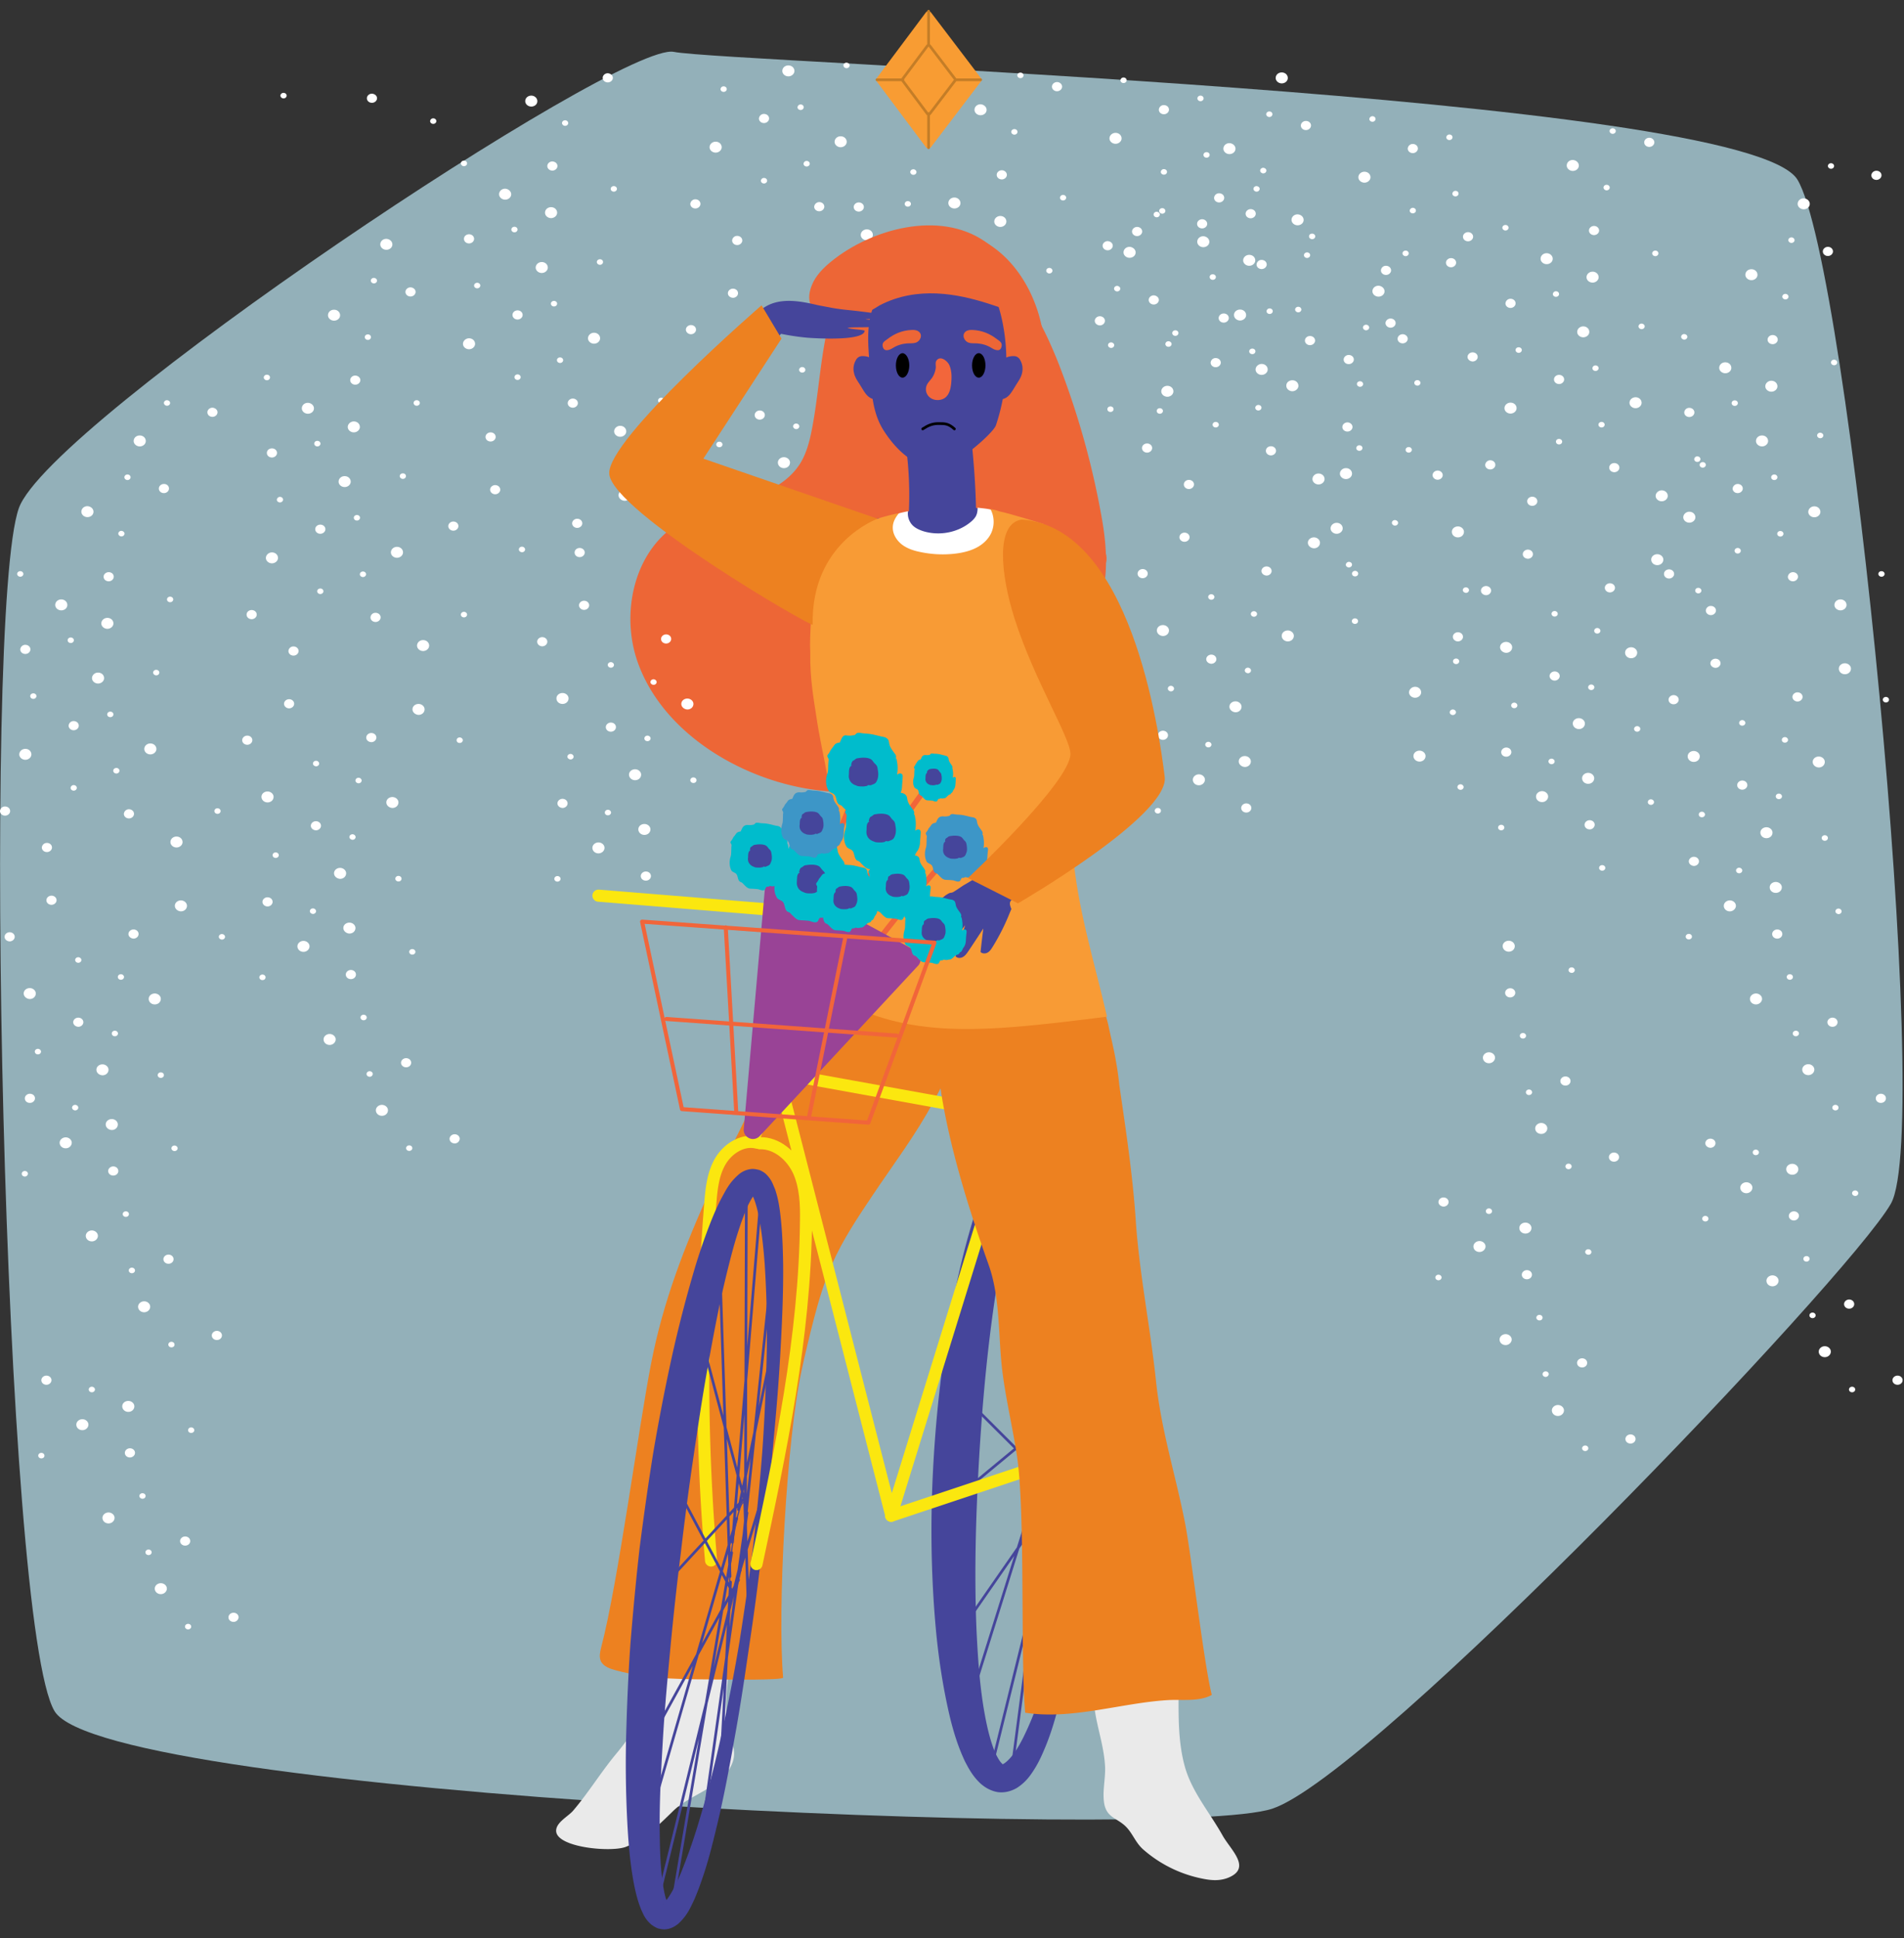 <svg width="170" height="173" fill="none" xmlns="http://www.w3.org/2000/svg"><rect width="100%" height="100%" fill="#333333" stroke="none"/><path opacity=".7" d="M1.678 45.373c-3.327 9.46-1.386 99.766 3.195 107.375 4.582 7.61 99.704 11.662 108.721 8.703 9.003-2.959 51.392-47.318 55.229-53.994 3.838-6.676-3.75-83.804-8.332-91.413-4.581-7.61-95.56-10.452-100.33-11.414-4.787-.962-55.798 33.075-58.483 40.743Z" fill="#BDE6F3"/><path d="M54.718 6.947c0 .22-.204.409-.452.409-.248 0-.453-.175-.453-.409 0-.218.205-.408.453-.408.248.015.452.19.452.408ZM49.772 14.82c0 .218-.205.407-.453.407-.248 0-.452-.175-.452-.408 0-.219.204-.408.452-.408.263.015.453.19.453.408ZM47.977 9.032c0 .277-.248.481-.54.481-.292 0-.54-.219-.54-.481 0-.277.233-.496.54-.496.292 0 .54.22.54.496ZM45.642 17.341c0 .277-.248.481-.54.481-.292 0-.54-.219-.54-.481 0-.277.234-.496.54-.496.292.015.54.234.54.496ZM41.702 14.586c0 .13-.117.247-.277.247-.146 0-.277-.116-.277-.247s.117-.248.277-.248c.16 0 .277.102.277.248ZM50.734 10.985c0 .131-.117.248-.277.248-.146 0-.277-.117-.277-.248s.117-.247.277-.247c.146 0 .277.116.277.247ZM53.842 23.39c0 .131-.117.248-.277.248-.146 0-.277-.117-.277-.248 0-.13.117-.247.277-.247.16 0 .277.102.277.247ZM41.877 20.912c.249 0 .453.175.453.409 0 .218-.204.408-.453.408-.248 0-.452-.175-.452-.408 0-.234.205-.409.453-.409ZM46.211 27.705c.248 0 .453.175.453.409 0 .218-.205.408-.453.408-.248 0-.452-.175-.452-.408 0-.234.204-.409.452-.409ZM51.143 35.577c.248 0 .453.175.453.408 0 .219-.205.408-.453.408-.248 0-.452-.175-.452-.408 0-.218.204-.408.452-.408ZM43.804 38.595c.248 0 .452.175.452.408 0 .218-.204.408-.452.408-.248 0-.453-.175-.453-.408 0-.233.22-.408.453-.408ZM53.04 29.703c.306 0 .54.218.54.495 0 .262-.248.481-.54.481-.292 0-.54-.218-.54-.48 0-.263.234-.497.54-.497ZM41.877 30.198c.307 0 .54.219.54.496 0 .262-.248.48-.54.48-.291 0-.54-.218-.54-.48 0-.263.249-.496.54-.496ZM48.37 23.39c.307 0 .54.22.54.496 0 .263-.247.481-.54.481-.291 0-.54-.218-.54-.48 0-.263.234-.496.54-.496ZM49.203 18.493c.306 0 .54.218.54.495 0 .263-.249.481-.54.481-.292 0-.54-.218-.54-.48 0-.278.233-.496.54-.496ZM55.375 38.011c.306 0 .54.22.54.496 0 .263-.248.481-.54.481-.292 0-.54-.218-.54-.48 0-.263.233-.497.54-.497ZM59.037 35.504c.145 0 .277.102.277.248 0 .13-.117.247-.277.247-.146 0-.277-.102-.277-.247 0-.146.117-.248.277-.248ZM46.21 33.42c.147 0 .278.102.278.247 0 .131-.117.248-.277.248-.146 0-.277-.102-.277-.248 0-.13.117-.247.277-.247ZM49.465 26.86c.145 0 .277.102.277.247 0 .131-.117.248-.277.248-.146 0-.277-.102-.277-.248 0-.145.131-.247.277-.247ZM42.607 25.242c.145 0 .277.102.277.247 0 .131-.117.248-.277.248-.146 0-.277-.102-.277-.248 0-.13.117-.247.277-.247ZM50.005 31.904c.145 0 .276.101.276.247 0 .131-.116.248-.276.248-.146 0-.277-.102-.277-.248 0-.146.13-.247.277-.247ZM45.934 20.242c.145 0 .276.102.276.247 0 .131-.116.248-.276.248-.146 0-.277-.102-.277-.248 0-.145.13-.247.277-.247ZM54.805 16.612c.146 0 .277.102.277.248 0 .13-.116.247-.277.247-.145 0-.277-.102-.277-.247 0-.146.132-.248.277-.248ZM51.085 46.714c0-.219.204-.408.452-.408.248 0 .453.175.453.408 0 .219-.205.408-.453.408-.248 0-.452-.175-.452-.408ZM43.76 43.711c0-.218.204-.408.452-.408.248 0 .452.175.452.408 0 .219-.204.408-.452.408-.248 0-.452-.19-.452-.408ZM40.025 46.962c0-.219.204-.408.452-.408.248 0 .452.175.452.408 0 .218-.204.408-.452.408-.248 0-.452-.19-.452-.408ZM55.229 44.207c0-.277.248-.481.54-.481.291 0 .54.218.54.48 0 .278-.234.496-.54.496-.292-.014-.54-.233-.54-.495ZM59.154 46.962c0-.132.116-.248.277-.248.146 0 .277.117.277.248 0 .13-.117.247-.277.247-.146 0-.277-.117-.277-.248ZM46.328 49.046c0-.13.116-.247.277-.247.146 0 .277.116.277.247s-.117.248-.277.248c-.16-.015-.277-.117-.277-.248ZM70.958 50.752c-.248 0-.452-.175-.452-.408 0-.219.204-.408.452-.408.248 0 .453.175.453.408a.458.458 0 0 1-.453.408ZM66.712 48.318c-.306 0-.54-.22-.54-.496 0-.263.248-.481.54-.481.292 0 .54.218.54.48 0 .278-.233.497-.54.497ZM75.204 42.02c-.146 0-.277-.102-.277-.248 0-.131.117-.247.277-.247.146 0 .277.102.277.247 0 .146-.131.248-.277.248ZM63.05 43.857c0-.219.204-.408.452-.408.248 0 .452.175.452.408 0 .219-.204.408-.452.408-.248-.014-.452-.19-.452-.408ZM67.383 37.05c0-.22.205-.409.453-.409.248 0 .452.175.452.408 0 .219-.204.409-.452.409-.263 0-.453-.19-.453-.409ZM72.315 29.178c0-.219.205-.409.453-.409.248 0 .452.176.452.409 0 .218-.204.408-.452.408-.263 0-.453-.19-.453-.408ZM64.99 26.175c0-.219.205-.408.453-.408.248 0 .452.175.452.408 0 .218-.204.408-.452.408-.263-.015-.453-.19-.453-.408ZM61.24 29.425c0-.218.205-.408.453-.408.248 0 .452.175.452.409 0 .218-.204.408-.452.408-.248 0-.453-.19-.453-.409ZM74.125 34.98c0-.277.248-.482.54-.482.291 0 .54.219.54.481 0 .277-.234.496-.54.496-.307-.014-.54-.233-.54-.496ZM62.962 34.484c0-.277.248-.481.54-.481.292 0 .54.218.54.48 0 .278-.233.496-.54.496-.292 0-.54-.218-.54-.495ZM69.455 41.291c0-.277.248-.48.54-.48.292 0 .54.218.54.48 0 .277-.233.496-.54.496-.306 0-.54-.219-.54-.496ZM70.273 46.175c0-.277.248-.481.54-.481.291 0 .54.218.54.48 0 .278-.234.496-.54.496-.292 0-.54-.218-.54-.495ZM76.46 26.656c0-.277.247-.481.54-.481.291 0 .54.218.54.48 0 .278-.234.496-.54.496-.307 0-.54-.218-.54-.495ZM80.385 29.425c0-.13.116-.247.276-.247.146 0 .277.116.277.247s-.116.248-.277.248c-.16 0-.276-.117-.276-.248ZM67.559 31.495c0-.13.116-.247.276-.247.146 0 .277.116.277.247s-.116.248-.276.248c-.16 0-.277-.102-.277-.248ZM70.813 38.055c0-.131.116-.248.276-.248.146 0 .277.117.277.248 0 .13-.116.247-.277.247-.145 0-.276-.116-.276-.247ZM63.954 39.673c0-.131.117-.248.277-.248.146 0 .277.117.277.248s-.116.247-.277.247c-.16 0-.277-.102-.277-.247ZM71.352 33.011c0-.13.117-.247.277-.247.146 0 .277.116.277.247s-.117.248-.277.248c-.146 0-.277-.102-.277-.248ZM67.281 44.673c0-.131.117-.248.277-.248.146 0 .277.117.277.248s-.117.247-.277.247c-.16 0-.277-.102-.277-.247ZM76.153 48.317c0-.13.116-.247.277-.247.145 0 .277.116.277.247s-.117.248-.277.248c-.16-.015-.277-.117-.277-.248ZM75.86 5.84c0 .13-.116.247-.277.247-.145 0-.276-.117-.276-.248 0-.13.116-.247.276-.247.16.014.277.116.277.247ZM68.215 10.17c.248 0 .453.174.453.407 0 .219-.205.408-.453.408-.248 0-.452-.175-.452-.408a.448.448 0 0 1 .452-.408ZM73.147 18.04c.248 0 .452.176.452.409 0 .218-.204.408-.452.408-.248 0-.452-.175-.452-.408a.458.458 0 0 1 .452-.408ZM65.822 21.058c.248 0 .453.175.453.408 0 .219-.205.409-.453.409-.248 0-.452-.175-.452-.409a.437.437 0 0 1 .452-.408ZM62.087 17.793c.248 0 .452.175.452.408 0 .219-.204.408-.452.408-.248 0-.453-.175-.453-.408a.448.448 0 0 1 .453-.408ZM75.059 12.166c.306 0 .54.219.54.496 0 .262-.249.48-.54.48-.292 0-.54-.218-.54-.48 0-.277.233-.496.54-.496ZM63.896 12.647c.306 0 .54.219.54.496 0 .262-.248.48-.54.48-.292 0-.54-.218-.54-.48 0-.277.248-.496.54-.496ZM70.39 5.84c.306 0 .54.218.54.495 0 .263-.249.481-.54.481-.293 0-.54-.218-.54-.48 0-.278.233-.496.54-.496ZM77.393 20.475c.306 0 .54.219.54.496 0 .262-.248.48-.54.48-.292 0-.54-.218-.54-.48 0-.263.234-.496.54-.496ZM81.055 17.953c.146 0 .277.102.277.248 0 .13-.116.247-.277.247-.145 0-.277-.102-.277-.247 0-.131.117-.248.277-.248ZM68.215 15.883c.145 0 .277.102.277.248 0 .13-.117.247-.277.247-.146 0-.277-.102-.277-.247a.271.271 0 0 1 .277-.248ZM71.483 9.324c.146 0 .277.101.277.247 0 .131-.116.248-.277.248-.145 0-.277-.102-.277-.248a.283.283 0 0 1 .277-.247ZM64.61 7.706c.147 0 .278.101.278.247 0 .131-.117.248-.277.248-.146 0-.277-.102-.277-.248a.271.271 0 0 1 .277-.247ZM72.023 14.367c.146 0 .277.102.277.248 0 .13-.117.247-.277.247-.146 0-.277-.102-.277-.247a.271.271 0 0 1 .277-.248Z" fill="#fff"/><path d="M79.305 32.91c.087.379.452.787.817.626.248-.102.335-.408.467-.627.35-.655 1.21-.947 1.911-.7.7.263 1.153 1.021 1.08 1.75-.058.743-.613 1.4-1.328 1.618-.233.073-.496.117-.671.292a.795.795 0 0 0-.175.35c-.307.903-.16 1.91.131 2.828 1.11 3.542 2.714 6.909 5.764 9.183 1.05.787 2.218 1.4 3.37 2.012a10.868 10.868 0 0 0 5.764 1.239c.992-.059 2.743-.54 2.29-2.1-.495-1.661-.612-1.967-2.144-2.784-1.372-.743-2.656-1.705-3.56-2.973-.905-1.269-1.445-2.857-1.24-4.403.13-1.005.554-1.938.86-2.915.876-2.711.89-5.7.044-8.426-.73-2.332-2.116-4.519-4.13-5.903-4.07-2.828-10.155-1.137-13.73 1.778-.715.583-1.386 1.254-1.736 2.114-.7 1.705.19 2.74 1.824 3.032 1.444.262 3.035-.452 4.231-1.225-.38 1.677-.146 3.543.16 5.234Z" fill="#ED6636"/><path d="M94.626 32.734A73.03 73.03 0 0 1 98.42 46.51c.335 1.968.481 4.009.13 5.991a22.494 22.494 0 0 1-3.822 9.184c-2.189 3.105-5.574 6.268-9.236 7.565-4.042 1.414-8.916 1.852-13.147 1.196-6.304-.977-13.147-5.03-15.394-11.298-1.562-4.358-.365-9.898 3.53-12.347 1.752-1.107 3.853-1.501 5.837-2.113 1.985-.612 4.013-1.545 5.122-3.31.569-.918.846-1.996 1.05-3.046.555-2.857.716-5.787 1.314-8.644.613-2.843 1.736-5.7 3.867-7.668 3.283-3.017 8.17-.83 11.162 1.59 2.729 2.2 4.552 5.918 5.793 9.124Z" fill="#ED6636"/><path d="M86.805 39.95c.277 2.74.394 5.51.364 8.265 0 .22-.014.452-.102.627-.116.204-.32.263-.525.306a8.685 8.685 0 0 1-4.815-.539c-.263-.117-.54-.262-.657-.598-.073-.233-.043-.48-.029-.714.204-2.216.19-4.49-.058-6.69l5.822-.657Z" fill="#45459B"/><path d="M78.75 73.93c3.123 2.405 7.369 3.265 11.163 2.244 1.634-.437 3.21-1.239 4.246-2.58 1.4-1.822 1.546-4.285 1.634-6.574.146-4.009.292-8.032.03-12.026-.132-1.851-.118-4.198-.76-5.948-.014-.029-.014-.058-.029-.087-.496-1.225-1.853-1.822-3.079-2.318a20.297 20.297 0 0 0-6.945-1.487c-1.576-.058-3.137.277-4.655.7-1.503.423-3.02.598-4.596.802-.16.014-.321.044-.467.13-.175.117-.277.292-.35.482-.642 1.312-1.036 2.726-1.343 4.14a39.412 39.412 0 0 0-.904 7.026c-.03.962-.175 2.07-.073 3.018.131 1.151.642 2.376 1.036 3.44.598 1.632.948 3.309 1.736 4.883.803 1.618 1.926 3.047 3.356 4.155Z" fill="#45459B"/><path d="M81.683 45.68c-.16-.088-.35-.016-.525.043-2.466.904-5.151.918-7.704.525-2.364-.365-4.524-1.502-6.713-2.406-.13-.058-.277-.116-.394-.175-1.371-.626-2.714-1.428-3.793-2.507-.16-.146 1.517-2.828 1.692-3.12.555-.947 1.153-1.85 1.708-2.798a36.087 36.087 0 0 1 3.895-5.583c.088-.117.175-.219.22-.35.058-.32-.234-.598-.526-.758-.394-.219-.905-.918-1.415-.875-.175.015-.336.16-.467.292a271.767 271.767 0 0 1-5.808 5.787c-2.232 2.143-4.217 4.46-6.23 6.807-.423.496-.876 1.108-.7 1.735.087.335.335.583.568.817a59.02 59.02 0 0 0 15.424 11.195c.904.568 1.853 1.151 2.918 1.297.394.058 1.08.117 1.415-.16.248-.19.263-.54.394-.817.35-.801 1.007-1.472 1.634-2.055 1.343-1.254 2.963-2.274 3.925-3.877.278-.452 1.285-2.61.482-3.018ZM100.229 57.56c-1.036-2.916-2.233-6.546-4.334-8.674-.773-.773-1.75-1.472-2.86-1.501-1.897-.044-2.232 2.609-2.13 4.081.087 1.429.569 2.828 1.036 4.184.948 2.77 1.824 5.568 2.83 8.323.643 1.75 1.051 3.732 2.277 5.19.948 1.137 3.56 2.653 4.961 1.647.759-.554 1.094-1.53 1.08-2.478-.044-1.53-.788-3.236-1.138-4.738-.409-1.778-.803-3.542-1.416-5.247-.102-.234-.204-.51-.306-.788ZM59.125 149.585c.467-3.425-.132-8.367-.102-12.274.029-4.081.291-8.207.51-12.303.16-2.915-.087-8.979 4.349-8.542 3.604.35 2.743 5.204 2.611 7.784-.175 3.309-.204 6.633-.35 9.927-.175 4.125-1.123 8.193-1.897 12.245-.277 1.458 0 6.108-1.255 6.91l-3.866-3.747Z" fill="#45459B"/><path d="M57.782 146.043a30.256 30.256 0 0 1-.146-1.618c-.014-.117-.014-.262.088-.335.073-.059.175-.059.277-.059 2.422.059 4.845.117 7.267.161.087 0-.205 4.854-.248 5.291-.16 1.822-.35 3.265.058 5.044.263 1.166.802 1.895.175 3.149-.963 1.938-3.677 2.521-5.15 3.979-1.226 1.195-2.583 2.551-4.203 3.193-1.299.524-6.274.072-6.245-1.444.014-.743 1.08-1.268 1.517-1.778 1.343-1.574 2.48-3.426 3.794-5.015 1.693-2.026 2.904-3.994 3.02-6.705.059-1.283-.072-2.58-.204-3.863Z" fill="#EAEAEA"/><path d="M71.571 122.326c.336-1.545.7-3.061 1.08-4.534.438-1.676.934-3.338 1.62-4.912.963-2.201 2.32-4.213 3.647-6.195 1.839-2.741 3.882-5.438 5.428-8.339 1.416-2.682 3.094-5.48 2.087-8.615-1.138-3.571-5.647-6.312-9.236-4.635-5.501 2.58-7.106 8.936-9.28 13.95-1.036 2.362-2.379 4.636-3.444 7.012-2.35 5.189-4.26 10.087-5.34 15.656-1.11 5.67-2.977 19.737-4.45 25.306-.103.408-.205.86-.045 1.239.234.51.832.699 1.372.845 3.195.86 6.245.787 9.557.816.321 0 5.37.073 5.355-.174-.525-6.05.307-21.254 1.65-27.42Z" fill="#ED8120"/><path d="M97.544 129.483c-.306 5.073-.744 10.131-1.517 15.161-.395 2.521-.832 5.043-1.489 7.536-.32 1.254-.686 2.507-1.196 3.746-.263.627-.526 1.239-.905 1.866-.38.612-.803 1.268-1.649 1.808-.452.262-1.065.466-1.736.364-.642-.116-1.138-.437-1.503-.758-.7-.656-1.05-1.326-1.386-1.968-.613-1.297-1.007-2.58-1.328-3.877-.613-2.58-1.007-5.146-1.255-7.712-.482-5.145-.525-10.291-.219-15.408.306-5.116.934-10.233 1.97-15.277a68.88 68.88 0 0 1 1.999-7.521c.423-1.239.905-2.479 1.503-3.688.306-.613.627-1.21 1.05-1.823.438-.597.905-1.209 1.78-1.72.468-.233 1.08-.408 1.708-.291.613.131 1.08.466 1.4.802.643.67.934 1.326 1.197 1.982.496 1.312.773 2.595 1.007 3.878.452 2.565.613 5.116.73 7.667.277 5.088.102 10.16-.161 15.233Zm-.905-.058c.292-5.029.248-10.087-.219-15.102-.233-2.493-.612-4.985-1.196-7.376-.292-1.181-.671-2.362-1.167-3.382-.248-.496-.555-.962-.832-1.181-.131-.116-.234-.116-.234-.116 0 .014-.014.029-.116.087-.205.161-.54.554-.788 1.021-.278.451-.496.991-.715 1.53-.423 1.093-.774 2.26-1.08 3.44-.613 2.362-1.036 4.811-1.415 7.26-.745 4.912-1.182 9.883-1.474 14.869-.277 4.97-.423 9.97-.219 14.927.117 2.478.277 4.956.686 7.317.204 1.181.467 2.362.846 3.382.19.496.438.962.642 1.21.102.117.16.131.132.16-.03 0-.015.03.087-.014.234-.117.613-.481.934-.918.32-.438.613-.963.875-1.487a27.813 27.813 0 0 0 1.386-3.382c.788-2.347 1.416-4.782 1.927-7.245 1.021-4.942 1.648-9.956 1.94-15Z" fill="#45459B"/><path d="m94.013 129.235-.015-27.886M92.13 101.495l3.386 27.23M95.02 125.664l1.634 9.009M97.194 125.416l-2.51 7.464M94.421 126.641l2.598-13.426M96.07 106.787l-.831 24.606" stroke="#45459B" stroke-width=".028" stroke-miterlimit="10" stroke-linecap="round" stroke-linejoin="round"/><path d="m95.501 129.527-6.99 28.28M90.394 157.661l3.619-27.624M94.508 133.098l-8.623-8.615M85.33 133.74l9.5-7.857M95.107 132.122l-9.6 13.819M86.454 152.369l7.836-24.999M95.472 126.859l-2.35 26.283" stroke="#45459B" stroke-width=".24" stroke-miterlimit="10" stroke-linecap="round" stroke-linejoin="round"/><path d="m94.83 146.495-.657-14.169M94.057 131.918l-4.67-25.889M87.68 112.661l7.66 13.776" stroke="#45459B" stroke-width=".028" stroke-miterlimit="10" stroke-linecap="round" stroke-linejoin="round"/><path d="M95.472 129.76c.131-1.997-.102-3.644-.496-3.673-.409-.029-.832 1.574-.963 3.586-.132 1.997.102 3.644.496 3.673.409.015.846-1.589.963-3.586Z" stroke="#45459B" stroke-width=".118" stroke-miterlimit="10" stroke-linecap="round" stroke-linejoin="round"/><path d="m79.567 135.3 17.525-5.846" stroke="#FBE70F" stroke-width="1.081" stroke-miterlimit="10" stroke-linecap="round" stroke-linejoin="round"/><path d="M88.366 95.212c.642-.233 1.371-.306 2.057-.306 2.831-.044 7.69 1.181 5.662 5.219-.7 1.399-1.795 1.166-3.079 1.443-1.707.379-1.663.641-2.553 2.216-.322.583-.818 1.137-1.474 1.239-.759.116-1.474-.467-1.78-1.166-.628-1.444-1.197-3.164-1.226-4.752-.015-1.254.408-2.58 1.4-3.353.292-.233.628-.423.993-.54Z" fill="#FBE70F"/><path d="m87.563 6.947-4.435-5.83A.305.305 0 0 0 82.894 1a.305.305 0 0 0-.233.117l-4.363 5.83a.307.307 0 0 0 0 .35l4.363 5.831a.283.283 0 0 0 .233.117.305.305 0 0 0 .234-.117l4.435-5.83a.307.307 0 0 0 0-.35Z" fill="#F89C33"/><path d="m85.258 7.035-2.233-2.93a.133.133 0 0 0-.116-.058.133.133 0 0 0-.117.058l-2.189 2.93a.186.186 0 0 0 0 .175l2.189 2.93c.03.044.073.058.117.058a.133.133 0 0 0 .116-.058l2.233-2.93c.044-.044.044-.117 0-.175ZM82.909 4.047V1M82.909 13.187V10.14M78.298 7.122h2.32M85.346 7.122h2.217" stroke="#C47D27" stroke-width=".24" stroke-miterlimit="10" stroke-linecap="round" stroke-linejoin="round"/><path d="M67.558 101.991c-1.269-.306-2.597.554-3.254 1.691-.656 1.137-.787 2.492-.89 3.804a191.34 191.34 0 0 0 .073 31.808" stroke="#FBE70F" stroke-width="1.081" stroke-miterlimit="10" stroke-linecap="round" stroke-linejoin="round"/><path d="M68.055 138.171a232.236 232.236 0 0 1-1.11 8.411c-.408 2.799-.816 5.598-1.327 8.397-.496 2.784-1.007 5.583-1.693 8.353-.335 1.384-.686 2.784-1.152 4.154-.234.7-.482 1.385-.788 2.085-.336.699-.599 1.384-1.43 2.157-.234.175-.54.408-1.051.481-.233.044-.525-.015-.759-.073a2.528 2.528 0 0 1-.583-.335c-.599-.525-.715-.933-.92-1.356-.32-.802-.496-1.545-.642-2.288-.277-1.473-.423-2.916-.525-4.359a99.54 99.54 0 0 1-.175-8.601c.073-2.842.19-5.699.394-8.542.233-2.842.496-5.67.817-8.498.365-2.828.759-5.642 1.211-8.455a184.265 184.265 0 0 1 1.62-8.382 117.197 117.197 0 0 1 2.145-8.294c.423-1.385.89-2.741 1.43-4.097.277-.685.569-1.355.934-2.04.379-.685.685-1.356 1.56-2.099a2.08 2.08 0 0 1 1.051-.438c.22-.029.511.029.745.088.204.087.408.204.554.335.554.525.642.948.832 1.356.277.801.394 1.545.481 2.288.175 1.473.22 2.901.248 4.344.03 2.857-.116 5.7-.277 8.528-.16 2.828-.423 5.656-.686 8.469a238.521 238.521 0 0 1-.904 8.411Zm-.818-.102c.322-2.799.599-5.612.818-8.411.204-2.813.32-5.627.394-8.44a94.926 94.926 0 0 0-.175-8.411c-.103-1.385-.249-2.77-.497-4.096-.13-.656-.291-1.312-.51-1.822-.102-.234-.278-.496-.263-.438.015.015.058.059.102.059.059.058.175.043.219.043.146-.014.146-.043.117 0-.204.19-.57.802-.803 1.385a23.557 23.557 0 0 0-.685 1.866c-.424 1.283-.76 2.624-1.095 3.98-.656 2.696-1.167 5.437-1.663 8.207-.496 2.755-.905 5.524-1.314 8.294-.408 2.77-.773 5.554-1.094 8.338a270.66 270.66 0 0 0-.92 8.353c-.262 2.784-.525 5.583-.685 8.367-.16 2.784-.321 5.583-.277 8.338.014 1.385.058 2.755.219 4.067.087.642.19 1.312.364 1.823.073.233.22.495.175.437a.27.27 0 0 0-.13-.058c-.074-.059-.19-.03-.249-.03-.16.03-.146.059-.102.03.233-.161.642-.758.934-1.312a16.38 16.38 0 0 0 .832-1.837 49.81 49.81 0 0 0 1.371-3.921 102.785 102.785 0 0 0 2.116-8.149c.598-2.755 1.153-5.51 1.605-8.294.438-2.77.846-5.569 1.197-8.368Z" fill="#45459B"/><path d="m65.399 137.676 2.626-31.851M66.64 105.868l-.088 31.312M66.479 138.098l-7.821 31.852M60.044 169.906l5.282-31.312M65.399 142.122l-5.53-10.408M58.6 142.253l7.733-8.367M66.479 133.652l.35 10.408M68.098 133.521l-2.553 8.367M65.939 141.028l-8.361 15.175M57.665 163.608l8.113-28.061M65.939 134.746l3.18-15.175M69.032 112.166l-2.947 28.046M66.698 135.037l-4.217 29.869M64.378 157.442l.846-16.224M65.18 140.722l-.978-29.868M62.32 118.332l4.334 16.224" stroke="#45459B" stroke-width=".24" stroke-miterlimit="10" stroke-linecap="round" stroke-linejoin="round"/><path d="M66.42 138.317c.278-2.289.263-4.169-.029-4.198-.292-.029-.759 1.778-1.036 4.067-.277 2.288-.263 4.169.03 4.198.291.029.758-1.778 1.035-4.067Z" stroke="#45459B" stroke-width=".108" stroke-miterlimit="10" stroke-linecap="round" stroke-linejoin="round"/><path d="m67.632 101.86 4.216-10.846.175-9.315" stroke="#FBE70F" stroke-width=".285" stroke-miterlimit="10" stroke-linecap="round" stroke-linejoin="round"/><path d="M67.836 102.049c1.517-.044 2.86 1.122 3.487 2.507.613 1.385.671 2.959.642 4.476-.102 10.32-2.262 20.495-4.421 30.582M79.567 135.3l11.046-35.685-21.172-3.834M69.44 95.766l10.142 39.519M53.434 79.95l36.172 2.945" stroke="#FBE70F" stroke-width="1.081" stroke-miterlimit="10" stroke-linecap="round" stroke-linejoin="round"/><path d="M98.288 119.41c-.131 0-.277.015-.409.03-5.763.67-4.64 7.303-3.662 11.355 1.415 5.817 2.991 11.458 4.13 17.347.233 1.239.481 2.464.714 3.688.248 1.312.453 2.609.599 3.921.014.117.014.234.029.35.058.496.087 1.006.117 1.502.014.16.014.335.029.495.014.627.029 1.254 0 1.881.481.335 1.298.525 2.057.437.569-.058 1.095-.262 1.445-.67.116-.132.204-.277.277-.467.117-.291.088-.641.073-.991-.117-2.245-.234-4.49-.365-6.735-.248-4.548-.496-9.096-.817-13.644-.044-.598-.088-1.181-.131-1.779.16-.043.321-.058.496-.102a408.592 408.592 0 0 1-.38-4.752c-.233-3.119.745-11.982-4.202-11.866Z" fill="#45459B"/><path d="M105.234 150.999c-.015 2.231-.044 4.534.554 6.691.628 2.26 2.233 4.111 3.371 6.152.715 1.282 2.626 2.886.525 3.761-.861.349-1.693.233-2.553.043a11.378 11.378 0 0 1-5.035-2.536c-.671-.583-.904-1.312-1.444-1.924-.817-.933-1.853-.846-2.072-2.26-.16-1.064.131-2.143.088-3.221-.088-1.764-.672-3.368-.92-5.059-.131-.918-.496-1.851-.481-2.813.014-1.093.992-1.093 2.072-1.166 1.444-.102 2.976-.263 4.406-.088 1.43.175 1.503.409 1.503 1.939-.014.16-.014.321-.014.481Z" fill="#EAEAEA"/><path d="M99.645 94.76c-.175-1.035-.423-2.026-.642-3.046-.321-1.618-1.182-3.31-2.145-4.636-1.693-2.288-4.304-3.44-7.15-3.294-11.615.641-3.458 23.382-1.415 29.183 1.05 2.989.817 6.516 1.226 9.621.335 2.537.904 4.884 1.284 7.391.758 5.102.291 17.828.73 22.901 4.158.656 8.594-.875 12.738-1.123 1.24-.073 2.83.161 3.925-.466-.672-2.595-1.853-12.639-2.393-15.365-.847-4.3-2.116-8.221-2.583-12.594-.496-4.723-1.445-9.373-1.795-14.126-.262-4.125-.89-8.279-1.488-12.361a26.47 26.47 0 0 0-.292-2.085Z" fill="#ED8120"/><path d="M94.32 59.892c-1.401-.423-2.394-.962-2.948-2.784-.759-2.478-.759-4.855-.54-7.391.03-.32 2.247-2.96 2.378-2.93-.54-.175-3.254-1.006-3.91-1.123-.438-.145-1.036-.335-1.197-.087-1.984 2.974-5.574 3.557-7.85.248-.03-.044-1.547.335-1.897.48-.627.074-4.596-.8-4.83-.786-.145.291-1.357 9.65-1.181 12.755-.044 2.274.35 4.402.496 5.379.67 4.62 1.634 6.618 1.357 11.34-.19 3.193-1.197 6.56-1.795 9.738-.16.846-.467 1.633-.774 2.435 7.953 5.845 14.694 5.16 27.214 3.586-1.11-4.81-2.641-9.665-3.05-14.607 0-1.428-.16-2.653.015-4.081.423-3.805.058-7.901.087-11.735-.598-.175-1.109-.306-1.576-.437Z" fill="#F89B35"/><path d="M81.858 84.294c-.087.262-.058.641.204.641.088 0 .16-.058.234-.116a13.586 13.586 0 0 0 2.35-2.318c-.351.875-.716 1.75-1.066 2.61.204.262.613-.015.817-.278.598-.743 1.197-1.501 1.78-2.245-.292.919-.569 1.852-.86 2.77.16.19.452.19.67.058.205-.116.35-.335.482-.524.452-.67.89-1.341 1.328-2.012-.088.7-.175 1.4-.248 2.1.16.16.452.16.642.043.204-.117.32-.32.452-.525a19.522 19.522 0 0 0 1.634-3.324c.234-.597-4.844-1.778-5.53-1.443-1.371.67-2.451 3.193-2.889 4.563Z" fill="#45459B"/><path d="M83.434 69.382a61.453 61.453 0 0 0-9.076 15.947M77.116 69.221a74.974 74.974 0 0 0-5.734 17.172M84.966 76.13a123.913 123.913 0 0 0-9.382 11.633" stroke="#F1653A" stroke-width=".48" stroke-miterlimit="10"/><path d="M82.194 85.475a.846.846 0 0 0-.423-.598l-12.243-6.632a.809.809 0 0 0-.773 0 .82.82 0 0 0-.423.64l-1.926 21.896c-.03.35.16.67.481.816a.868.868 0 0 0 .278.073.84.84 0 0 0 .67-.262L82.02 86.145a.915.915 0 0 0 .175-.67Z" fill="#994396"/><path d="M82.208 67.793c-.13.029-.204.043-.277.16-.044.058-.087.131-.131.19-.044.058-.073.13-.117.204-.058.087-.102.116-.058.218.029.073.044.059.029.16-.015.074-.015.132-.015.205-.014.145 0 .335-.043.466-.088.277-.103.598.043.875.059.131.22.131.307.233.102.131.073.335.175.452.044.044.102.058.16.087a.5.5 0 0 1 .117.132c.117.116.219.247.38.262.145.014.306.014.452.03.117.014.32.145.438.043.058-.059.058-.16.145-.204.03-.015.059.014.088 0 .03-.015.044-.044.088-.044.058-.015.13.03.175.015.058-.015.102-.03.175-.03.102 0 .175-.116.262-.19.03-.028.073-.072.117-.101.058-.03.132-.044.175-.088.015-.014.015-.058.03-.072.029-.03.058-.015.087-.059.058-.058.073-.16.131-.233a.829.829 0 0 0 .16-.423c.015-.16.03-.335.03-.495.015-.088.015-.19-.058-.219-.059-.03-.16.015-.205.058.03-.19.044-.393.015-.568-.015-.088-.03-.16-.03-.248-.014-.015-.028-.03-.028-.058 0-.03.014-.059.014-.088a.165.165 0 0 0-.044-.116c-.087-.146-.233-.321-.277-.481-.029-.117-.014-.248-.131-.336-.088-.073-.175-.073-.277-.102-.205-.043-.409-.116-.613-.131-.088-.014-.19-.014-.278-.014a.908.908 0 0 0-.277-.015c-.058.014-.087.087-.146.117-.029.014-.087.014-.116.014-.088.015-.175 0-.263 0-.277 0-.321.19-.409.394Z" fill="#00BCCC"/><path d="M82.763 68.988h.03c-.176.058-.147.335-.161.496a.513.513 0 0 0 .35.554c.043.014.058.043.131.043.058 0 .117.015.16.015.088.014.176-.015.278-.03.014-.014.029-.028.044-.028.029 0 .058.014.087.014.044 0 .058-.014.088-.029.087-.03.16-.058.204-.131a.78.78 0 0 0 .102-.277 1.09 1.09 0 0 0-.014-.38c-.015-.145-.03-.203-.132-.305-.087-.088-.117-.204-.248-.263-.16-.073-.408-.058-.584-.029-.073.015-.087.015-.13.03a.386.386 0 0 0-.088.072c-.059.044-.044.015-.088.088-.014.043-.03.087-.03.16 0 0-.028-.015 0 0Z" fill="#45459B"/><path d="M74.986 66.277c-.248.043-.38.073-.511.262-.088.117-.16.219-.248.335-.088.117-.132.234-.204.35-.117.16-.205.204-.117.38.058.13.087.116.073.276-.015.117-.015.233-.03.365-.014.247.015.553-.072.801-.175.496-.175 1.035.087 1.502.117.218.394.218.555.408.175.219.131.568.335.802.073.087.205.087.278.16.087.058.13.146.218.219.205.19.394.422.672.437.262.015.54.03.802.058.204.03.584.248.788.059.102-.102.088-.277.248-.336.058-.014.102.015.16 0 .059-.014.074-.058.147-.058.102-.015.233.044.32.03.117-.015.205-.045.322-.045.175-.014.335-.19.466-.306.073-.058.132-.116.205-.16.102-.058.248-.088.32-.16.03-.03.03-.102.06-.117.058-.044.116-.044.16-.102.102-.117.131-.292.233-.408.16-.19.248-.452.277-.715.015-.291.044-.568.059-.874.014-.131.029-.306-.117-.38-.117-.057-.306.015-.38.103a3.24 3.24 0 0 0 .03-.991c-.03-.16-.044-.277-.073-.423-.03-.015-.059-.044-.059-.087.015-.044.015-.103.015-.146-.014-.073-.03-.146-.087-.204-.176-.248-.424-.554-.497-.831-.058-.204-.029-.423-.233-.569-.16-.131-.321-.131-.51-.175-.38-.087-.73-.19-1.11-.233-.16-.014-.335-.03-.51-.044-.146-.014-.365-.073-.511-.029-.117.03-.16.16-.263.19-.058.014-.16.014-.219.029-.16.029-.306.014-.466 0-.365-.073-.438.248-.613.627Z" fill="#00BCCC"/><path d="M75.992 68.317c.03 0 .044 0 .073.015-.32.117-.248.554-.277.846a.83.83 0 0 0 .059.422c.102.263.32.423.583.51.088.03.117.059.234.073.102.015.19.015.291.015.175.015.321-.015.496-.058.015-.044.044-.059.088-.059s.102.015.146.015c.087 0 .102-.015.16-.044.161-.058.292-.102.38-.233.087-.131.146-.306.175-.467a1.97 1.97 0 0 0-.03-.656c-.028-.247-.058-.35-.247-.524-.175-.16-.22-.35-.438-.438-.292-.13-.744-.116-1.05-.058-.132.015-.147.015-.234.073-.058.03-.102.087-.16.117-.117.072-.088.014-.161.145-.058.088-.058.175-.088.277-.029.015.015.015 0 .03Z" fill="#45459B"/><path d="M76.576 71.277c-.248.043-.38.073-.51.262-.088.117-.161.219-.249.335-.087.117-.131.234-.204.35-.117.16-.204.204-.102.38.058.13.087.116.073.276-.015.117-.015.233-.03.365-.014.247.015.553-.072.801-.175.496-.175 1.035.087 1.502.117.218.394.218.555.408.175.218.131.568.335.802.073.087.205.087.278.16.087.058.13.146.218.219.205.19.394.422.672.437.262.014.54.03.802.058.204.03.584.248.788.059.102-.103.088-.277.248-.336.058-.014.102.015.16 0 .059-.014.074-.058.147-.058.102-.015.233.044.32.03.117-.015.205-.045.322-.045.175-.014.335-.19.466-.306.073-.058.132-.116.205-.16.102-.058.248-.088.32-.16.03-.044.03-.102.06-.117.057-.03.101-.03.16-.102.102-.117.131-.292.233-.408.16-.19.248-.452.277-.715.015-.291.044-.568.059-.874.014-.131.029-.306-.102-.38-.117-.058-.307.015-.38.103.059-.32.073-.685.03-.991-.03-.16-.044-.277-.074-.423a.098.098 0 0 1-.058-.088c.015-.043.015-.102.015-.145-.015-.073-.03-.146-.088-.204-.175-.248-.423-.554-.496-.831-.058-.204-.03-.423-.233-.569-.161-.131-.322-.131-.511-.175-.38-.087-.73-.19-1.11-.233a5.662 5.662 0 0 0-.51-.03c-.146-.014-.365-.072-.51-.043-.117.03-.161.16-.263.19-.058.014-.16.014-.219.029-.16.029-.306.014-.467 0-.409-.073-.467.248-.642.627Z" fill="#00BCCC"/><path d="M77.568 73.317c.03 0 .044 0 .073.015-.32.117-.248.554-.277.846-.015.16 0 .276.058.422.103.263.321.423.584.51.088.03.117.059.234.073.102.015.19.015.291.015a1.45 1.45 0 0 0 .496-.058c.015-.044.044-.059.088-.059s.102.015.146.015c.087 0 .102-.015.16-.044.16-.058.292-.102.38-.233.087-.131.146-.306.175-.467a1.97 1.97 0 0 0-.03-.656c-.028-.247-.058-.35-.247-.524-.175-.16-.22-.35-.438-.438-.292-.13-.744-.116-1.05-.058-.132.015-.147.015-.234.073-.059.044-.102.087-.16.117-.117.072-.088.014-.161.145-.059.088-.059.175-.088.277-.029.03.015.03 0 .03Z" fill="#45459B"/><path d="M70.36 75.84c-.248.043-.38.072-.51.262-.088.116-.161.218-.249.335-.087.117-.131.233-.204.35-.117.16-.204.204-.102.379.058.131.087.116.073.277-.015.116-.015.233-.03.364-.014.248.015.554-.072.802-.175.496-.175 1.035.087 1.501.117.219.394.219.555.409.175.218.131.568.335.801.073.088.205.088.278.16.087.059.13.146.219.22.204.189.393.422.67.437.263.014.54.029.803.058.205.03.584.248.788.058.102-.102.088-.277.248-.335.059-.015.102.014.16 0 .06-.015.074-.058.147-.058.102-.015.233.043.32.029.117-.015.205-.044.322-.044.175-.014.335-.19.467-.306.072-.058.13-.117.204-.16.102-.059.248-.088.32-.16.03-.044.03-.103.06-.117.058-.03.116-.03.16-.102.102-.117.131-.292.233-.409.16-.19.248-.451.278-.714.014-.291.043-.568.058-.874.014-.132.029-.307-.117-.38-.117-.058-.306.015-.38.102a3.24 3.24 0 0 0 .03-.99c-.03-.161-.044-.278-.073-.424a.098.098 0 0 1-.058-.087c.014-.044.014-.102.014-.146-.014-.073-.029-.145-.087-.204-.175-.248-.424-.554-.496-.83-.059-.205-.03-.423-.234-.57-.16-.13-.321-.13-.51-.174-.38-.088-.73-.19-1.11-.233-.175-.015-.335-.03-.51-.044-.146-.015-.365-.073-.511-.044-.117.03-.16.16-.263.19-.058.014-.16.014-.219.029-.16.029-.306.014-.466 0-.394-.058-.453.262-.628.641Z" fill="#00BCCC"/><path d="M71.352 77.865c.03 0 .044 0 .073.015-.32.117-.248.554-.277.846-.015.16 0 .276.058.422.102.263.321.423.584.51.088.03.117.059.233.073.103.015.19.015.292.015.175.014.321-.015.496-.058.015-.044.044-.059.088-.059s.102.015.146.015c.087 0 .102-.015.16-.044.16-.058.292-.102.38-.233.087-.131.146-.306.175-.467.03-.233.014-.437-.03-.656-.029-.247-.058-.35-.247-.524-.175-.16-.22-.35-.438-.438-.292-.13-.744-.116-1.05-.058-.132.015-.147.015-.234.073-.058.044-.102.087-.16.117-.117.073-.088.014-.161.145-.058.088-.058.175-.088.277-.029.03.015.03 0 .03Z" fill="#45459B"/><path d="M66.129 74.221c-.205.03-.307.058-.424.219-.058.087-.131.19-.204.262-.058.088-.102.204-.16.277-.088.131-.16.16-.088.306.058.117.073.088.058.234-.014.102-.014.204-.014.291-.015.204 0 .452-.059.641-.13.409-.13.846.059 1.24.102.174.32.174.452.335.146.175.102.466.277.641.059.058.16.073.234.131.058.044.117.117.175.175.16.16.321.336.54.35.219.015.438.015.656.044.175.014.482.204.642.058.088-.087.088-.233.205-.277.044-.014.087.015.131 0 .058-.014.058-.043.117-.058.087-.015.175.044.277.03.102-.015.16-.045.277-.045.146-.014.278-.16.394-.262.059-.044.102-.102.175-.131.088-.044.205-.058.263-.131.03-.03.03-.088.058-.102.044-.03.088-.03.132-.088.087-.087.102-.233.19-.335.13-.16.204-.38.218-.598.015-.233.03-.48.059-.714.014-.117.029-.263-.088-.306-.087-.044-.248.014-.306.087.043-.262.058-.554.014-.816a2.497 2.497 0 0 0-.058-.35.08.08 0 0 1-.044-.073c.015-.029.015-.087.015-.116a.414.414 0 0 0-.059-.175c-.131-.204-.35-.452-.408-.67-.059-.176-.03-.35-.175-.467-.132-.102-.263-.102-.423-.132-.307-.072-.599-.16-.905-.19-.131-.014-.277-.014-.409-.028-.117-.015-.292-.059-.408-.03-.088.015-.132.132-.22.161-.058.015-.13.015-.174.03a1.648 1.648 0 0 1-.38 0c-.408.014-.467.29-.612.582Z" fill="#00BCCC"/><path d="M66.96 75.898h.059c-.263.087-.205.452-.234.7a.726.726 0 0 0 .044.35c.087.203.263.349.467.422.058.014.102.058.19.058.087.015.16.015.233.015.131.014.277-.015.409-.044.014-.03.029-.044.073-.044.043 0 .087.015.116.015a.203.203 0 0 0 .132-.044c.13-.044.233-.087.306-.19.058-.116.117-.247.146-.378.03-.19.014-.35-.015-.54-.029-.204-.058-.291-.204-.422-.131-.132-.175-.277-.365-.35-.248-.102-.613-.088-.86-.044-.103.014-.117.014-.205.058-.044.03-.087.073-.131.102-.102.059-.059.015-.132.117-.014.058-.029.117-.029.219.015 0-.029-.015 0 0Z" fill="#45459B"/><path d="M70.74 71.306c-.205.044-.307.058-.424.218-.058.088-.131.19-.204.263-.058.087-.102.204-.16.277-.088.131-.161.16-.088.306.058.117.073.087.058.233-.014.102-.014.204-.014.292-.015.204 0 .452-.059.641-.13.408-.13.846.059 1.24.102.174.32.174.452.334.146.175.102.467.277.642.059.058.16.073.234.131.058.044.117.117.175.175.16.16.32.335.54.35.219.014.438.014.656.043.175.015.482.205.642.059.088-.088.088-.233.205-.277.043-.015.087.014.131 0 .058-.015.058-.044.117-.059.087-.014.175.03.277.03.102-.015.16-.044.277-.044.146-.015.277-.16.394-.262.059-.044.102-.102.175-.132.088-.043.205-.058.263-.13.03-.03.03-.088.058-.103.044-.044.088-.029.132-.087.087-.088.116-.234.19-.336.13-.16.204-.379.218-.597.015-.234.03-.481.059-.715.014-.116.029-.262-.088-.306-.088-.043-.248.015-.306.088.043-.263.058-.554.014-.817a2.498 2.498 0 0 0-.058-.35c-.03-.014-.044-.028-.044-.072.015-.044.015-.088.015-.117 0-.058-.03-.117-.059-.175-.131-.204-.35-.452-.408-.67-.059-.175-.03-.35-.175-.467-.132-.102-.263-.102-.424-.131-.306-.073-.598-.16-.904-.19-.132-.014-.277-.014-.409-.029-.117-.014-.292-.058-.408-.029-.088.015-.132.131-.22.16-.058.015-.13.015-.174.03a1.66 1.66 0 0 1-.38 0c-.408.014-.467.262-.612.583Z" fill="#3D96C7"/><path d="M71.571 72.968h.058c-.262.087-.204.451-.233.7a.726.726 0 0 0 .044.35c.087.203.263.349.467.422.058.014.102.058.19.058.087.015.16.015.233.015.131.014.277-.015.408-.044.015-.03.03-.044.073-.044.044 0 .088.015.117.015a.203.203 0 0 0 .131-.044c.132-.044.234-.087.307-.19.058-.116.117-.247.146-.378.029-.19.014-.35-.015-.54-.029-.204-.058-.291-.204-.422-.131-.132-.175-.278-.365-.35-.248-.102-.613-.088-.86-.044-.103.015-.117.015-.205.058-.044.03-.088.073-.131.102-.103.059-.059.015-.132.117-.014.073-.029.131-.029.219.015 0-.029 0 0 0Z" fill="#45459B"/><path d="M78.444 76.86c-.204.029-.307.058-.423.218-.059.088-.132.19-.205.263-.058.087-.102.204-.16.277-.088.13-.16.16-.088.306.059.116.073.087.059.233a2.066 2.066 0 0 0-.015.292c-.014.204 0 .451-.058.641-.132.408-.132.846.058 1.239.102.175.321.175.452.335.146.175.103.467.278.642.058.058.16.073.233.13.058.045.117.117.175.176.16.16.321.335.54.35.219.014.438.014.657.043.175.015.481.205.642.059.087-.088.087-.233.204-.277.044-.015.087.014.131 0 .059-.015.059-.044.117-.059.088-.014.175.044.277.03.102-.015.16-.044.278-.044.145-.015.277-.16.394-.263.058-.043.116-.102.175-.13.087-.044.204-.059.262-.132.03-.03.03-.087.059-.102.043-.03.087-.03.13-.087.088-.088.103-.234.19-.336.132-.16.205-.379.22-.597.014-.234.029-.481.058-.715.014-.116.029-.262-.088-.306-.087-.044-.248.015-.306.088.044-.263.058-.554.014-.817a2.5 2.5 0 0 0-.058-.35.08.08 0 0 1-.044-.072c.015-.03.015-.088.015-.117 0-.058-.03-.117-.059-.175-.13-.204-.35-.452-.408-.67-.058-.175-.03-.35-.175-.467-.131-.102-.263-.102-.423-.131-.307-.073-.599-.16-.905-.19-.131-.014-.277-.014-.409-.029-.116-.014-.291-.058-.408-.029-.088.015-.131.131-.219.16-.058.015-.131.015-.175.03a1.649 1.649 0 0 1-.38 0c-.408.014-.466.277-.612.583Z" fill="#00BCCC"/><path d="M79.26 78.522h.06c-.263.087-.205.451-.234.7a.726.726 0 0 0 .044.349c.087.204.262.35.467.423.058.014.102.058.19.058.087.015.16.015.233.015.131.014.277-.015.408-.044.015-.03.03-.044.073-.044.044 0 .088.015.117.015a.204.204 0 0 0 .131-.044c.132-.044.234-.087.307-.19.058-.116.116-.247.145-.379.03-.189.015-.35-.014-.539-.03-.204-.058-.291-.204-.423-.132-.13-.175-.276-.365-.35-.248-.102-.613-.087-.861-.043-.102.014-.117.014-.204.058-.044.03-.088.073-.132.102-.102.058-.058.015-.13.117 0 .073-.016.116-.03.219.03 0-.015 0 0 0Z" fill="#45459B"/><path d="M73.774 77.938c-.204.03-.306.059-.423.22-.058.087-.131.189-.204.261-.058.088-.102.205-.16.277-.088.132-.161.16-.088.306.058.117.073.088.058.234-.014.102-.014.204-.014.291-.015.204 0 .452-.059.642-.131.408-.131.845.059 1.239.102.175.32.175.452.335.146.175.102.467.277.641.059.059.16.073.234.132.058.043.116.116.175.174.16.16.32.336.54.35.219.015.438.015.656.044.175.015.482.204.642.058.088-.087.088-.233.205-.276.043-.015.087.014.131 0 .058-.015.058-.044.117-.059.087-.014.175.044.277.03.102-.015.16-.044.277-.044.146-.015.277-.16.394-.263.059-.043.102-.102.175-.131.088-.044.204-.058.263-.131.03-.03.03-.088.058-.102.044-.03.088-.03.132-.088.087-.087.102-.233.19-.335.13-.16.203-.379.218-.598.015-.233.03-.48.059-.714.014-.117.029-.262-.088-.306-.088-.044-.248.014-.306.087.043-.262.058-.553.014-.816a2.496 2.496 0 0 0-.058-.35.08.08 0 0 1-.044-.073c.015-.029.015-.087.015-.116a.414.414 0 0 0-.059-.175c-.131-.204-.35-.452-.408-.67-.059-.176-.03-.35-.175-.467-.132-.102-.263-.102-.424-.131-.306-.073-.598-.16-.904-.19-.132-.014-.277-.014-.409-.029-.117-.015-.292-.058-.408-.03-.088.015-.132.132-.22.161-.058.015-.13.015-.174.03a1.648 1.648 0 0 1-.38 0c-.408.014-.467.276-.613.582Z" fill="#00BCCC"/><path d="M74.592 79.615h.058c-.263.087-.204.452-.234.7a.726.726 0 0 0 .044.35c.088.203.263.35.467.422.059.015.102.058.19.058.087.015.16.015.233.015a1.3 1.3 0 0 0 .409-.044c.014-.029.03-.043.073-.043.044 0 .087.014.117.014a.203.203 0 0 0 .13-.044c.132-.043.234-.087.307-.19.059-.116.117-.247.146-.378.03-.19.015-.35-.014-.54-.03-.204-.059-.291-.205-.422-.13-.132-.175-.277-.364-.35-.248-.102-.613-.088-.861-.044-.102.015-.117.015-.205.058-.043.03-.087.073-.13.102-.103.059-.06.015-.132.117-.015.058-.015.117-.03.219.015-.015-.029-.015 0 0Z" fill="#45459B"/><path d="M83.565 73.434c-.204.044-.306.058-.423.219-.058.087-.131.19-.204.262-.058.087-.102.204-.16.277-.088.131-.161.16-.088.306.058.117.073.088.058.233-.014.102-.014.205-.014.292-.015.204 0 .452-.059.641-.131.409-.131.846.059 1.24.102.174.32.174.452.335.146.175.102.466.277.641.059.058.16.073.234.131.058.044.117.117.175.175.16.16.32.335.54.35.219.015.438.015.656.044.175.014.482.204.642.058.088-.087.088-.233.205-.277.043-.014.087.015.131 0 .058-.014.058-.044.117-.058.087-.015.175.044.277.029.102-.015.16-.03.277-.03.146-.014.277-.16.394-.262.058-.043.102-.102.175-.13.088-.044.204-.06.263-.132.03-.03.03-.087.058-.102.044-.044.088-.03.132-.088.087-.087.102-.233.19-.335.13-.16.203-.379.218-.597.015-.234.03-.482.058-.715.015-.116.03-.262-.087-.306-.088-.044-.248.015-.306.088.043-.263.058-.554.014-.817a2.511 2.511 0 0 0-.058-.35.08.08 0 0 1-.044-.072c.015-.044.015-.088.015-.117a.414.414 0 0 0-.059-.175c-.131-.204-.35-.452-.408-.67-.059-.175-.03-.35-.175-.467-.132-.102-.263-.102-.424-.131-.306-.073-.598-.16-.904-.19-.132-.014-.278-.014-.409-.029-.117-.014-.292-.058-.408-.029-.088.015-.132.131-.22.16-.058.015-.13.015-.174.03a1.649 1.649 0 0 1-.38 0c-.423.014-.467.276-.613.568Z" fill="#3D96C7"/><path d="M84.382 75.11h.059c-.263.088-.204.452-.234.7a.726.726 0 0 0 .044.35c.088.204.263.35.467.423.058.014.102.058.19.058.087.015.16.015.233.015.131.014.277-.015.409-.044.014-.03.029-.044.073-.044.029 0 .087.015.116.015.059 0 .088-.015.132-.03.131-.043.233-.087.306-.189.058-.117.117-.248.146-.379.03-.19.015-.35-.014-.54-.03-.203-.059-.29-.205-.422-.131-.131-.175-.277-.365-.35-.248-.102-.612-.087-.86-.044-.103.015-.117.015-.205.059-.044.029-.087.073-.131.102-.102.058-.058.014-.131.116a.603.603 0 0 0-.03.204c.015 0-.029-.014 0 0Z" fill="#45459B"/><path d="M81.654 80.796c-.204.029-.306.058-.423.218-.059.088-.131.19-.204.263-.059.087-.103.204-.161.276-.088.132-.16.16-.088.307.059.116.073.087.059.233-.015.102-.015.204-.015.291-.014.204 0 .452-.058.642-.132.408-.132.845.058 1.239.102.175.321.175.453.335.145.175.102.467.277.642.058.058.16.072.233.13.059.044.117.117.175.176.16.16.321.335.54.35.22.014.438.014.657.043.175.015.481.204.642.059.087-.088.087-.234.204-.277.044-.015.088.014.132 0 .058-.015.058-.044.116-.059.088-.014.175.044.277.03.103-.015.161-.044.278-.044.146-.015.277-.16.394-.263.058-.043.102-.102.175-.13.087-.045.204-.06.262-.132.03-.03.03-.088.059-.102.044-.03.087-.03.131-.088.088-.087.117-.233.19-.335.131-.16.204-.379.219-.597.014-.234.029-.482.058-.715.015-.116.03-.262-.087-.306-.088-.044-.249.015-.307.088.044-.263.058-.554.015-.817a2.482 2.482 0 0 0-.059-.35.08.08 0 0 1-.043-.073c.014-.029.014-.087.014-.116 0-.058-.03-.117-.058-.175-.132-.204-.35-.452-.409-.67-.058-.175-.029-.35-.175-.467-.131-.102-.263-.102-.423-.131-.306-.073-.598-.16-.905-.19-.131-.014-.277-.014-.408-.029-.117-.015-.292-.058-.409-.03-.087.015-.131.132-.219.161-.058.015-.131.015-.175.03a1.649 1.649 0 0 1-.38 0c-.408.014-.466.291-.612.583Z" fill="#00BCCC"/><path d="M82.471 82.472h.058c-.262.087-.204.452-.233.7a.726.726 0 0 0 .044.35c.087.203.262.35.467.422.058.015.102.058.19.058.087.015.16.015.233.015.131.015.277-.014.408-.044.015-.029.03-.043.073-.043.03 0 .088.014.117.014a.204.204 0 0 0 .131-.044c.132-.043.234-.087.307-.189a1.7 1.7 0 0 0 .146-.38c.029-.189.014-.349-.015-.538-.03-.205-.058-.292-.204-.423-.132-.131-.175-.277-.365-.35-.248-.102-.613-.087-.86-.044-.103.015-.118.015-.205.059-.044.029-.088.073-.132.102-.102.058-.058.014-.13.116-.015.058-.015.117-.03.219.015 0-.03-.015 0 0Z" fill="#45459B"/><path d="m60.89 99.002-3.56-16.734 26.104 1.88-5.895 16.064-16.649-1.21ZM59.504 90.956l20.574 1.487M75.496 83.565l-3.268 16.166M64.8 82.778l.935 16.472" stroke="#F1653A" stroke-width=".36" stroke-miterlimit="10" stroke-linecap="round" stroke-linejoin="round"/><path d="M96.129 67.968c.175-.234.32-.481.452-.744.409-.772.992-1.458 1.824-1.807.875-.38 1.911-.306 2.772.102.861.408 1.547 1.166 1.97 2.011.248.51.409 1.094.277 1.647-.16.656-.685 1.152-1.182 1.59a150.073 150.073 0 0 1-11.585 9.285c-.146.117-.423.292-.467.481-.088.248.131.481.058.714-.131.38-.904.059-1.21.044-.672-.044-1.314-.32-1.956-.525-.423-.13-.876-.19-1.299-.35a12.68 12.68 0 0 0-1.371-.495c.262.073 1.371-.744 1.634-.904.554-.32 1.094-.641 1.605-1.035 1.109-.816 1.926-1.866 2.787-2.945 1.415-1.778 2.83-3.542 4.231-5.306.497-.568 1.022-1.137 1.46-1.763ZM77.7 33.332c.102 1.72.233 3.528 1.138 5 1.109 1.779 2.758 3.367 4.844 3.484 1.299.073 4.976-3.09 5.238-3.848 1.007-3.003 1.211-6.283.555-9.373-.292-1.356-.759-2.74-1.722-3.732-2.451-2.507-6.916-1.487-8.93 1.064-1.765 2.23-1.284 4.796-1.123 7.405Z" fill="#45459B"/><path d="M90.482 31.787c.131 0 .248.015.365.088a.674.674 0 0 1 .262.306c.19.335.234.743.146 1.122-.073.35-.277.656-.467.948-.102.16-.204.335-.306.495-.19.306-.394.627-.715.787-.321.175-.774.131-.963-.19a1.045 1.045 0 0 1-.102-.364c-.132-1.18.204-3.192 1.78-3.192ZM77.028 31.787a.645.645 0 0 0-.364.088.674.674 0 0 0-.263.306c-.19.335-.248.743-.146 1.122.073.35.277.656.467.948.102.16.204.335.306.495.19.306.394.627.715.787.321.175.788.131.963-.19.059-.116.088-.232.102-.364.132-1.18-.204-3.192-1.78-3.192Z" fill="#45459B"/><path d="M86.498 30.592c.234.073.482.043.73.058.452.03.904.16 1.298.408.321.204.818.394.905-.16.058-.335-.19-.452-.423-.627-.642-.496-1.328-.773-2.145-.816-.204-.015-.438 0-.613.116-.423.292-.175.89.248 1.02ZM81.756 30.592c-.234.073-.481.043-.73.058-.452.03-.904.16-1.298.408-.321.204-.817.394-.92-.16-.058-.335.19-.452.424-.627.642-.496 1.313-.773 2.145-.816.204-.015.437 0 .613.116.452.292.19.89-.234 1.02Z" fill="#ED6636"/><path d="M83.23 33.711c-.16.233-.394.438-.496.7a.936.936 0 0 0 .364 1.122c.365.248.934.234 1.284-.029.38-.291.482-.772.54-1.224.059-.583.073-1.181-.175-1.72-.175-.35-.802-.86-1.138-.365-.117.16-.044.452-.058.627a2.05 2.05 0 0 1-.321.89Z" fill="#F2663B"/><path d="M81.187 32.618c0 .598-.277 1.093-.598 1.093-.336 0-.599-.48-.599-1.093 0-.598.263-1.093.599-1.093.32.014.598.495.598 1.093Z" fill="#000"/><path d="M19.421 36.802c0 .218-.204.408-.452.408-.248 0-.452-.175-.452-.408 0-.22.204-.409.452-.409.248.015.452.19.452.409ZM15.088 43.61c0 .218-.205.407-.453.407-.248 0-.452-.175-.452-.408 0-.218.204-.408.452-.408.263 0 .453.175.453.408ZM10.156 51.48c0 .22-.205.409-.453.409-.248 0-.452-.175-.452-.408 0-.219.204-.408.452-.408.263 0 .453.175.453.408ZM8.346 45.68c0 .276-.248.48-.54.48-.291 0-.54-.218-.54-.48 0-.278.234-.497.54-.497.307.015.54.234.54.496ZM13.016 39.367c0 .277-.248.481-.54.481-.292 0-.54-.218-.54-.48 0-.278.233-.497.54-.497.306 0 .54.22.54.496ZM6.012 54.003c0 .277-.248.48-.54.48-.292 0-.54-.218-.54-.48 0-.277.233-.496.54-.496.306 0 .54.219.54.496ZM2.086 51.233c0 .13-.117.247-.277.247-.146 0-.277-.116-.277-.247s.117-.248.277-.248c.16 0 .277.117.277.248ZM11.658 42.603c0 .131-.117.247-.277.247-.146 0-.277-.116-.277-.247s.117-.248.277-.248c.146 0 .277.102.277.248ZM11.118 47.632c0 .131-.117.248-.277.248-.146 0-.277-.117-.277-.248 0-.13.117-.247.277-.247.146.014.277.116.277.247ZM14.226 60.037c0 .131-.117.248-.277.248-.146 0-.277-.117-.277-.248 0-.13.117-.247.277-.247.16 0 .277.116.277.247ZM15.19 35.97c0 .131-.117.248-.278.248-.146 0-.277-.117-.277-.248 0-.13.117-.247.277-.247.16.014.277.116.277.247ZM2.262 57.56c.248 0 .452.174.452.408 0 .218-.204.408-.452.408-.248 0-.453-.175-.453-.408a.448.448 0 0 1 .453-.409ZM6.58 64.367c.249 0 .453.175.453.408 0 .219-.204.408-.452.408-.248 0-.453-.175-.453-.408a.437.437 0 0 1 .453-.408ZM11.513 72.239c.248 0 .452.175.452.408 0 .218-.204.408-.452.408-.248 0-.453-.175-.453-.408a.447.447 0 0 1 .453-.408ZM4.188 75.242c.248 0 .452.174.452.408 0 .218-.204.408-.452.408-.248 0-.453-.175-.453-.408a.448.448 0 0 1 .453-.408ZM.452 71.99c.248 0 .453.176.453.41 0 .218-.205.407-.453.407-.248 0-.452-.175-.452-.408a.437.437 0 0 1 .452-.408ZM13.424 66.364c.306 0 .54.219.54.496 0 .262-.248.48-.54.48-.292 0-.54-.218-.54-.48 0-.277.234-.496.54-.496ZM2.262 66.845c.306 0 .54.219.54.496 0 .262-.248.48-.54.48-.292 0-.54-.218-.54-.48 0-.277.248-.496.54-.496ZM8.755 60.038c.306 0 .54.218.54.495 0 .263-.248.481-.54.481-.292 0-.54-.218-.54-.48 0-.263.234-.496.54-.496ZM9.587 55.154c.306 0 .54.219.54.496 0 .262-.248.48-.54.48-.292 0-.54-.218-.54-.48s.233-.496.54-.496ZM15.759 74.673c.306 0 .54.219.54.496 0 .262-.248.48-.54.48-.292 0-.54-.218-.54-.48 0-.277.233-.496.54-.496ZM19.42 72.151c.147 0 .278.102.278.248 0 .13-.117.247-.277.247-.146 0-.277-.102-.277-.247 0-.146.117-.248.277-.248ZM6.58 70.081c.146 0 .277.102.277.248 0 .13-.116.247-.277.247-.145 0-.276-.102-.276-.247a.271.271 0 0 1 .276-.248ZM9.849 63.522c.146 0 .277.102.277.247 0 .131-.117.248-.277.248-.146 0-.277-.102-.277-.248 0-.145.131-.247.277-.247ZM2.976 61.889c.146 0 .277.102.277.247 0 .131-.116.248-.277.248-.145 0-.277-.102-.277-.248 0-.145.132-.247.277-.247ZM10.389 68.55c.146 0 .277.103.277.248 0 .131-.117.248-.277.248-.146 0-.277-.102-.277-.248 0-.145.131-.247.277-.247ZM6.318 56.904c.146 0 .277.101.277.247 0 .131-.117.247-.277.247-.146 0-.277-.101-.277-.247s.131-.248.277-.248ZM15.19 53.26c.145 0 .276.101.276.247 0 .13-.116.247-.277.247-.145 0-.277-.102-.277-.247 0-.146.132-.248.277-.248ZM19.363 119.615c-.248 0-.452-.175-.452-.409 0-.218.204-.408.452-.408.248 0 .452.175.452.408 0 .234-.204.409-.452.409ZM15.044 112.807c-.248 0-.453-.175-.453-.408 0-.219.205-.408.453-.408.248 0 .452.175.452.408 0 .233-.204.408-.452.408ZM10.112 104.935c-.248 0-.452-.175-.452-.408 0-.218.204-.408.452-.408.248 0 .452.175.452.408 0 .233-.204.408-.452.408ZM8.2 110.81c-.306 0-.54-.219-.54-.496 0-.262.249-.481.54-.481.292 0 .54.219.54.481 0 .263-.233.496-.54.496ZM12.87 117.136c-.307 0-.54-.218-.54-.495 0-.263.248-.481.54-.481.292 0 .54.218.54.481 0 .262-.234.495-.54.495ZM5.866 102.501c-.307 0-.54-.219-.54-.496 0-.262.248-.481.54-.481.292 0 .54.219.54.481 0 .263-.234.496-.54.496ZM2.218 105.022c-.146 0-.277-.102-.277-.247 0-.131.116-.248.277-.248.145 0 .276.102.276.248a.271.271 0 0 1-.276.247ZM11.775 113.652c-.146 0-.277-.102-.277-.248 0-.131.117-.247.277-.247.146 0 .277.102.277.247 0 .146-.131.248-.277.248ZM11.235 108.623c-.146 0-.277-.102-.277-.248 0-.131.117-.247.277-.247.146 0 .277.102.277.247 0 .146-.131.248-.277.248ZM14.358 96.218c-.146 0-.277-.102-.277-.248 0-.131.116-.248.277-.248.145 0 .277.102.277.248 0 .146-.132.248-.277.248ZM15.306 120.27c-.146 0-.277-.102-.277-.248 0-.131.117-.247.277-.247.146 0 .277.102.277.247 0 .146-.117.248-.277.248ZM2.218 98.04c0-.218.204-.408.452-.408.248 0 .453.175.453.408 0 .219-.205.408-.453.408-.262 0-.452-.174-.452-.408ZM6.537 91.247c0-.218.204-.408.452-.408.248 0 .453.175.453.408 0 .219-.205.409-.453.409-.248-.015-.452-.19-.452-.409ZM11.469 83.376c0-.219.204-.409.452-.409.248 0 .453.175.453.409 0 .218-.205.408-.453.408-.248-.015-.452-.19-.452-.408ZM4.144 80.358c0-.219.204-.408.452-.408.248 0 .453.175.453.408 0 .219-.205.408-.453.408-.248 0-.452-.175-.452-.408ZM.409 83.624c0-.22.204-.409.452-.409.248 0 .452.175.452.409 0 .218-.204.408-.452.408-.263-.015-.452-.19-.452-.408ZM13.278 89.163c0-.277.248-.481.54-.481.292 0 .54.218.54.48 0 .278-.234.496-.54.496-.306 0-.54-.218-.54-.495ZM2.116 88.682c0-.277.248-.481.54-.481.291 0 .54.218.54.48 0 .278-.234.496-.54.496-.292-.014-.54-.233-.54-.495ZM8.609 95.49c0-.278.248-.482.54-.482.292 0 .54.219.54.481 0 .277-.234.496-.54.496-.307-.015-.54-.233-.54-.496ZM9.44 100.373c0-.277.249-.481.54-.481.293 0 .54.218.54.481 0 .277-.233.495-.54.495-.306-.014-.54-.233-.54-.495ZM15.613 80.854c0-.277.248-.481.54-.481.292 0 .54.218.54.48 0 .278-.234.496-.54.496-.307-.014-.54-.233-.54-.495ZM19.538 83.623c0-.13.117-.247.277-.247.146 0 .277.116.277.247s-.117.248-.277.248c-.16-.015-.277-.117-.277-.248ZM6.712 85.693c0-.13.117-.247.277-.247.146 0 .277.116.277.247s-.117.248-.277.248c-.16 0-.277-.117-.277-.248ZM9.98 92.253c0-.131.117-.248.277-.248.146 0 .277.117.277.248 0 .13-.116.247-.277.247-.16 0-.276-.116-.276-.247ZM3.108 93.87c0-.13.117-.247.277-.247.146 0 .277.117.277.248 0 .13-.117.247-.277.247-.16 0-.277-.116-.277-.247ZM10.52 87.21c0-.132.117-.248.277-.248.146 0 .277.116.277.247s-.116.248-.277.248c-.16 0-.277-.117-.277-.248ZM6.435 98.87c0-.13.116-.247.277-.247.145 0 .277.117.277.248 0 .13-.117.247-.277.247-.146 0-.277-.116-.277-.247ZM51.756 48.915c.248 0 .452.175.452.408 0 .219-.204.408-.452.408-.248 0-.452-.174-.452-.408 0-.233.204-.408.452-.408ZM57.666 78.609c-.249 0-.453-.175-.453-.408 0-.219.204-.408.453-.408.248 0 .452.174.452.408 0 .233-.205.408-.453.408ZM53.434 76.174c-.306 0-.54-.218-.54-.495 0-.263.248-.481.54-.481.292 0 .54.219.54.48 0 .278-.248.496-.54.496ZM49.771 78.696c-.145 0-.277-.102-.277-.248 0-.13.117-.247.277-.247.146 0 .277.102.277.247 0 .146-.131.248-.277.248ZM61.911 69.891c-.145 0-.277-.102-.277-.247 0-.131.117-.248.277-.248.146 0 .277.102.277.248 0 .145-.116.247-.277.247ZM49.772 71.714c0-.219.204-.408.452-.408.248 0 .452.175.452.408 0 .219-.204.408-.452.408-.248-.014-.452-.19-.452-.408ZM54.09 64.906c0-.218.205-.408.453-.408.248 0 .452.175.452.408 0 .219-.204.408-.452.408-.248 0-.452-.174-.452-.408ZM59.023 57.035c0-.219.204-.408.452-.408.248 0 .452.174.452.408 0 .218-.204.408-.452.408-.248 0-.453-.175-.453-.408ZM51.698 54.032c0-.219.204-.408.452-.408.248 0 .452.175.452.408 0 .219-.204.408-.452.408-.248 0-.452-.19-.452-.408ZM47.962 57.282c0-.218.204-.408.452-.408.248 0 .453.175.453.408 0 .22-.204.409-.453.409-.248 0-.452-.19-.452-.409ZM60.832 62.836c0-.276.248-.48.54-.48.291 0 .54.218.54.48 0 .277-.234.496-.54.496-.292-.014-.54-.233-.54-.496ZM49.684 62.34c0-.276.248-.48.54-.48.292 0 .54.218.54.48 0 .278-.234.496-.54.496-.307 0-.54-.218-.54-.495ZM56.163 69.148c0-.277.248-.48.54-.48.291 0 .54.218.54.48 0 .277-.234.496-.54.496-.292 0-.54-.219-.54-.496ZM56.994 74.032c0-.277.248-.481.54-.481.292 0 .54.218.54.48 0 .278-.233.496-.54.496-.292 0-.54-.218-.54-.495ZM54.266 59.352c0-.13.116-.247.277-.247.145 0 .276.116.276.247s-.116.248-.276.248c-.146 0-.277-.102-.277-.248ZM57.534 65.912c0-.131.117-.248.277-.248.146 0 .277.117.277.248 0 .13-.117.247-.277.247-.16 0-.277-.102-.277-.247ZM50.662 67.544c0-.13.116-.247.276-.247.146 0 .277.117.277.248 0 .13-.116.247-.277.247-.145-.014-.276-.116-.276-.248ZM58.074 60.883c0-.131.117-.248.277-.248.146 0 .277.117.277.248 0 .13-.117.247-.277.247-.16-.014-.277-.116-.277-.247ZM54.003 72.53c0-.131.117-.248.277-.248.146 0 .277.117.277.248 0 .13-.117.247-.277.247-.16 0-.277-.102-.277-.247ZM15.306 102.501c0-.131.117-.248.277-.248.146 0 .277.117.277.248s-.116.247-.277.247c-.145 0-.277-.116-.277-.247ZM20.851 144.775c-.248 0-.452-.175-.452-.408 0-.219.204-.409.452-.409.248 0 .453.175.453.409a.448.448 0 0 1-.453.408ZM16.532 137.967c-.248 0-.452-.175-.452-.408 0-.219.204-.408.452-.408.248 0 .453.175.453.408 0 .233-.205.408-.453.408ZM11.6 130.096c-.248 0-.452-.175-.452-.409 0-.218.204-.408.452-.408.248 0 .453.175.453.408 0 .234-.22.409-.453.409ZM9.689 135.985c-.307 0-.54-.219-.54-.496 0-.262.248-.481.54-.481.292 0 .54.219.54.481s-.234.496-.54.496ZM14.358 142.297c-.306 0-.54-.219-.54-.496 0-.262.248-.481.54-.481.292 0 .54.219.54.481s-.234.496-.54.496ZM7.354 127.661c-.306 0-.54-.219-.54-.495 0-.263.248-.482.54-.482.292 0 .54.219.54.482 0 .262-.233.495-.54.495ZM3.691 130.182c-.145 0-.277-.102-.277-.247 0-.131.117-.248.277-.248.146 0 .277.102.277.248 0 .145-.116.247-.277.247ZM13.263 138.812c-.145 0-.277-.102-.277-.247 0-.131.117-.248.277-.248.146 0 .277.102.277.248 0 .145-.131.247-.277.247ZM12.723 133.783c-.145 0-.277-.102-.277-.248 0-.131.117-.247.277-.247.146 0 .277.102.277.247 0 .146-.13.248-.277.248ZM16.794 145.445c-.145 0-.276-.102-.276-.248 0-.131.116-.247.276-.247.146 0 .277.102.277.247 0 .146-.13.248-.277.248ZM3.692 123.201c0-.219.204-.409.452-.409.248 0 .452.175.452.409 0 .218-.204.408-.452.408-.248 0-.452-.175-.452-.408ZM10.915 125.533c0-.277.248-.481.54-.481.291 0 .54.219.54.481 0 .277-.234.496-.54.496-.293 0-.54-.219-.54-.496ZM7.923 124.031c0-.131.117-.247.277-.247.146 0 .277.116.277.247s-.117.248-.277.248c-.16 0-.277-.117-.277-.248ZM16.795 127.661c0-.131.116-.248.277-.248.145 0 .277.117.277.248s-.117.247-.277.247c-.16 0-.277-.102-.277-.247ZM40.593 102.064c-.248 0-.452-.175-.452-.409 0-.218.205-.408.453-.408.248 0 .452.175.452.408a.437.437 0 0 1-.453.409ZM36.26 95.27c-.248 0-.453-.174-.453-.407 0-.22.205-.409.453-.409.248 0 .452.175.452.409 0 .233-.204.408-.452.408ZM31.328 87.399c-.248 0-.452-.175-.452-.408 0-.219.204-.408.452-.408.248 0 .452.175.452.408 0 .233-.204.408-.452.408ZM29.431 93.274c-.306 0-.54-.22-.54-.496 0-.263.248-.481.54-.481.292 0 .54.219.54.48 0 .263-.234.497-.54.497ZM34.1 99.6c-.306 0-.54-.219-.54-.496 0-.262.248-.48.54-.48.292 0 .54.218.54.48 0 .277-.233.496-.54.496ZM27.096 84.965c-.306 0-.54-.22-.54-.496 0-.262.248-.481.54-.481.292 0 .54.219.54.48 0 .263-.233.497-.54.497ZM23.433 87.486c-.145 0-.276-.102-.276-.248 0-.13.116-.247.276-.247.146 0 .277.102.277.247 0 .146-.116.248-.277.248ZM33.005 96.115c-.145 0-.276-.101-.276-.247 0-.131.116-.247.276-.247.146 0 .277.101.277.247a.271.271 0 0 1-.276.248ZM32.466 91.072c-.146 0-.277-.102-.277-.248 0-.13.117-.247.277-.247.145 0 .277.102.277.247 0 .146-.132.248-.277.248ZM35.574 78.681c-.146 0-.277-.102-.277-.247 0-.131.116-.248.277-.248.145 0 .276.102.276.248 0 .145-.116.247-.276.247ZM36.537 102.734c-.146 0-.277-.102-.277-.248 0-.131.116-.247.277-.247.145 0 .277.101.277.247s-.132.248-.277.248ZM23.434 80.504c0-.219.204-.408.452-.408.248 0 .453.175.453.408 0 .219-.205.408-.453.408-.248 0-.452-.19-.452-.408ZM27.753 73.711c0-.219.204-.408.452-.408.248 0 .453.175.453.408 0 .219-.205.408-.453.408-.248-.014-.452-.19-.452-.408ZM32.7 65.84c0-.22.204-.409.452-.409.248 0 .452.175.452.408 0 .219-.204.409-.452.409-.263-.015-.453-.19-.453-.409ZM25.36 62.822c0-.219.204-.408.452-.408.248 0 .453.175.453.408 0 .218-.205.408-.453.408-.248 0-.452-.19-.452-.408ZM21.625 66.073c0-.22.204-.409.452-.409.248 0 .452.175.452.409 0 .218-.204.408-.452.408-.248 0-.452-.175-.452-.408ZM34.494 71.626c0-.276.248-.48.54-.48.292 0 .54.218.54.48 0 .277-.233.496-.54.496-.292-.014-.54-.233-.54-.496ZM23.346 71.13c0-.276.248-.48.54-.48.292 0 .54.218.54.48 0 .278-.233.496-.54.496-.291 0-.54-.218-.54-.495ZM29.825 77.953c0-.277.248-.481.54-.481.292 0 .54.219.54.48 0 .278-.234.497-.54.497-.292-.015-.54-.234-.54-.496ZM30.657 82.836c0-.277.248-.48.54-.48.291 0 .54.218.54.48 0 .277-.234.496-.54.496-.292-.015-.54-.233-.54-.496ZM36.829 63.317c0-.276.248-.48.54-.48.292 0 .54.218.54.48 0 .277-.234.496-.54.496-.292-.015-.54-.233-.54-.496ZM40.769 66.072c0-.13.116-.247.276-.247.146 0 .277.116.277.247s-.116.248-.277.248c-.16 0-.276-.102-.276-.248ZM27.943 68.157c0-.131.116-.248.277-.248.145 0 .277.117.277.248 0 .13-.117.247-.277.247-.16-.014-.277-.116-.277-.247ZM31.197 74.716c0-.13.116-.247.277-.247.145 0 .276.117.276.248 0 .13-.116.247-.276.247-.146-.014-.277-.117-.277-.248ZM24.338 76.335c0-.131.117-.248.277-.248.146 0 .277.117.277.248 0 .13-.116.247-.277.247-.16 0-.276-.116-.276-.247ZM31.736 69.673c0-.131.117-.248.277-.248.146 0 .277.117.277.248 0 .13-.116.247-.277.247-.145 0-.277-.116-.277-.247ZM27.666 81.335c0-.131.116-.248.276-.248.146 0 .277.117.277.248 0 .13-.116.247-.277.247-.16-.014-.276-.116-.276-.247ZM36.537 84.964c0-.13.117-.247.277-.247.146 0 .277.116.277.247s-.117.248-.277.248c-.16 0-.277-.117-.277-.248ZM37.106 26.058c0 .219-.204.408-.452.408-.248 0-.453-.175-.453-.408 0-.218.205-.408.453-.408.262.015.452.19.452.408ZM32.174 33.93c0 .218-.204.408-.452.408-.248 0-.452-.175-.452-.408 0-.219.204-.408.452-.408.248.014.452.19.452.408ZM30.365 28.143c0 .277-.248.48-.54.48-.292 0-.54-.218-.54-.48 0-.277.233-.496.54-.496.306 0 .54.219.54.496ZM35.034 21.816c0 .277-.248.481-.54.481-.292 0-.54-.218-.54-.48 0-.278.234-.496.54-.496.307.014.54.233.54.495ZM28.03 36.452c0 .277-.248.48-.54.48-.291 0-.54-.218-.54-.48 0-.277.234-.496.54-.496.307.015.54.233.54.496ZM24.105 33.696c0 .131-.117.248-.277.248-.146 0-.277-.117-.277-.248 0-.13.116-.247.277-.247.16 0 .277.102.277.247ZM33.662 25.052c0 .131-.117.247-.277.247-.146 0-.277-.116-.277-.247s.117-.247.277-.247c.16.014.277.116.277.247ZM33.122 30.096c0 .13-.117.247-.277.247-.146 0-.277-.116-.277-.247s.117-.248.277-.248c.16 0 .277.117.277.248ZM36.245 42.5c0 .132-.117.248-.277.248-.146 0-.277-.116-.277-.247s.116-.248.277-.248c.16 0 .277.102.277.248ZM24.28 40.023c.248 0 .453.175.453.408 0 .219-.205.408-.453.408-.248 0-.452-.175-.452-.408 0-.233.204-.408.452-.408ZM28.6 46.83c.247 0 .452.176.452.409 0 .219-.205.408-.453.408-.248 0-.452-.175-.452-.408 0-.233.204-.408.452-.408ZM33.531 54.702c.248 0 .453.175.453.409 0 .218-.205.408-.453.408-.248 0-.452-.175-.452-.408a.437.437 0 0 1 .452-.409ZM26.206 57.705c.248 0 .453.175.453.408 0 .22-.205.409-.453.409-.248 0-.452-.175-.452-.409a.437.437 0 0 1 .452-.408ZM22.47 54.455c.249 0 .453.175.453.408 0 .218-.204.408-.452.408-.248 0-.453-.175-.453-.408 0-.233.205-.408.453-.408ZM35.443 48.813c.306 0 .54.219.54.496 0 .262-.248.48-.54.48-.292 0-.54-.218-.54-.48 0-.263.233-.496.54-.496ZM24.28 49.309c.307 0 .54.219.54.495 0 .263-.248.481-.54.481-.292 0-.54-.218-.54-.48 0-.263.248-.496.54-.496ZM30.773 42.501c.307 0 .54.219.54.496 0 .262-.248.48-.54.48-.291 0-.54-.218-.54-.48 0-.277.234-.496.54-.496ZM31.59 37.618c.307 0 .54.218.54.495 0 .263-.248.481-.54.481-.291 0-.54-.218-.54-.48 0-.263.249-.496.54-.496ZM37.777 57.137c.307 0 .54.218.54.495 0 .263-.248.481-.54.481-.291 0-.54-.218-.54-.48 0-.278.234-.496.54-.496ZM41.425 54.615c.146 0 .277.102.277.247 0 .131-.117.248-.277.248-.146 0-.277-.102-.277-.248 0-.145.131-.247.277-.247ZM28.599 52.53c.146 0 .277.102.277.248 0 .13-.117.247-.277.247-.146 0-.277-.102-.277-.247 0-.146.131-.248.277-.248ZM31.867 45.97c.146 0 .277.102.277.248 0 .131-.116.248-.277.248-.145 0-.277-.102-.277-.248 0-.146.132-.247.277-.247ZM24.995 44.352c.146 0 .277.103.277.248 0 .131-.117.247-.277.247-.146 0-.277-.101-.277-.247a.283.283 0 0 1 .277-.248ZM32.407 51.014c.146 0 .277.102.277.248 0 .13-.116.247-.277.247-.145 0-.277-.102-.277-.247 0-.146.132-.248.277-.248ZM28.336 39.353c.146 0 .277.102.277.247 0 .131-.116.248-.277.248-.145 0-.277-.102-.277-.248 0-.145.117-.247.277-.247ZM37.208 35.723c.146 0 .277.102.277.247 0 .131-.117.248-.277.248-.146 0-.277-.102-.277-.248 0-.145.117-.247.277-.247ZM130.01 23.449c0 .218-.204.408-.452.408-.248 0-.453-.175-.453-.408 0-.219.205-.408.453-.408.248 0 .452.175.452.408ZM125.691 30.242c0 .218-.204.408-.452.408-.248 0-.453-.175-.453-.408 0-.219.205-.408.453-.408.248 0 .452.19.452.408ZM120.759 38.114c0 .218-.204.408-.452.408-.248 0-.453-.175-.453-.408 0-.22.205-.409.453-.409.248 0 .452.19.452.409ZM123.619 26c0 .277-.248.48-.54.48-.292 0-.54-.218-.54-.48 0-.277.234-.496.54-.496.292.015.54.233.54.496ZM122.247 29.236c0 .13-.117.247-.277.247-.146 0-.277-.116-.277-.247s.116-.248.277-.248c.16 0 .277.117.277.248ZM121.707 34.28c0 .13-.117.247-.277.247-.146 0-.277-.117-.277-.248 0-.13.117-.247.277-.247.16 0 .277.116.277.247ZM124.829 46.67c0 .131-.116.247-.277.247-.145 0-.276-.116-.276-.247s.116-.248.276-.248c.146.015.277.117.277.248ZM125.778 22.618c0 .13-.117.247-.277.247-.146 0-.277-.116-.277-.247s.117-.248.277-.248c.16 0 .277.117.277.248ZM119.344 46.67c.306 0 .539.219.539.496 0 .262-.248.481-.539.481-.292 0-.54-.219-.54-.481 0-.277.248-.496.54-.496ZM120.175 41.787c.307 0 .54.219.54.496 0 .262-.248.48-.54.48-.291 0-.54-.218-.54-.48 0-.263.234-.496.54-.496ZM126.348 61.306c.306 0 .539.219.539.495 0 .263-.248.481-.539.481-.292 0-.54-.218-.54-.48 0-.263.248-.496.54-.496ZM130.01 58.784c.145 0 .276.102.276.248 0 .13-.116.247-.276.247-.146 0-.277-.102-.277-.248 0-.145.131-.247.277-.247ZM120.438 50.154c.145 0 .277.102.277.248 0 .13-.117.247-.277.247-.146 0-.277-.102-.277-.247a.282.282 0 0 1 .277-.248ZM120.978 55.198c.145 0 .277.102.277.247 0 .132-.117.248-.277.248-.146 0-.277-.102-.277-.248 0-.145.131-.247.277-.247ZM125.778 39.907c.146 0 .277.101.277.247 0 .131-.117.247-.277.247-.146 0-.277-.101-.277-.247s.131-.248.277-.248ZM126.202 67.487c0-.277.248-.481.54-.481.291 0 .539.218.539.48 0 .277-.233.496-.539.496-.292 0-.54-.219-.54-.495ZM130.127 70.256c0-.131.116-.248.277-.248.145 0 .276.117.276.248 0 .13-.116.247-.276.247-.146 0-.277-.116-.277-.247ZM141.931 74.032c-.248 0-.452-.175-.452-.408 0-.22.204-.409.452-.409.248 0 .453.175.453.409a.438.438 0 0 1-.453.408ZM137.685 71.597c-.306 0-.54-.218-.54-.495 0-.263.248-.481.54-.481.292 0 .54.218.54.48 0 .263-.234.496-.54.496ZM134.037 74.118c-.146 0-.277-.101-.277-.247 0-.131.117-.247.277-.247.146 0 .277.101.277.247s-.131.248-.277.248ZM143.054 77.72c-.145 0-.277-.103-.277-.248 0-.131.117-.248.277-.248.146 0 .277.102.277.248 0 .145-.131.247-.277.247ZM146.177 65.314c-.146 0-.277-.102-.277-.248 0-.13.117-.247.277-.247.146 0 .277.102.277.247 0 .146-.131.248-.277.248ZM134.037 67.137c0-.219.205-.409.453-.409.248 0 .452.175.452.409 0 .218-.204.408-.452.408-.263 0-.453-.175-.453-.408ZM138.356 60.344c0-.219.205-.409.453-.409.248 0 .452.175.452.409 0 .218-.204.408-.452.408-.248 0-.453-.19-.453-.408ZM143.288 52.472c0-.219.204-.408.453-.408.248 0 .452.175.452.408 0 .219-.204.408-.452.408-.249 0-.453-.19-.453-.408ZM135.963 49.47c0-.22.205-.409.453-.409.248 0 .452.175.452.408 0 .219-.204.408-.452.408-.263-.014-.453-.19-.453-.408ZM132.228 52.72c0-.219.204-.408.452-.408.248 0 .453.175.453.408 0 .218-.205.408-.453.408-.262-.015-.452-.19-.452-.408ZM145.098 58.26c0-.278.248-.482.539-.482.292 0 .54.219.54.481 0 .277-.233.496-.54.496-.306 0-.539-.219-.539-.496ZM133.935 57.778c0-.277.248-.48.54-.48.292 0 .54.218.54.48 0 .277-.234.496-.54.496-.292-.015-.54-.233-.54-.496ZM140.428 64.586c0-.277.248-.481.54-.481.292 0 .54.218.54.48 0 .278-.233.496-.54.496-.306-.014-.54-.233-.54-.495ZM141.26 69.47c0-.278.248-.482.54-.482.292 0 .54.219.54.481 0 .277-.234.496-.54.496-.306 0-.54-.219-.54-.496ZM147.432 49.95c0-.277.248-.48.54-.48.292 0 .54.218.54.48 0 .277-.233.496-.54.496-.306 0-.54-.219-.54-.496ZM151.357 52.72c0-.131.117-.248.277-.248.146 0 .277.117.277.247 0 .132-.116.248-.277.248-.16 0-.277-.116-.277-.248ZM138.531 54.79c0-.132.117-.248.277-.248.146 0 .277.116.277.247s-.116.248-.277.248c-.16 0-.277-.117-.277-.248ZM141.8 61.35c0-.132.117-.248.277-.248.146 0 .277.116.277.247s-.117.248-.277.248c-.16 0-.277-.117-.277-.248ZM134.927 62.967c0-.13.117-.247.277-.247.146 0 .277.116.277.247s-.117.248-.277.248c-.16 0-.277-.102-.277-.248ZM142.34 56.306c0-.131.116-.248.277-.248.145 0 .277.117.277.248 0 .13-.117.247-.277.247-.161 0-.277-.102-.277-.247ZM138.254 67.967c0-.13.117-.247.277-.247.146 0 .277.116.277.247s-.117.248-.277.248c-.146 0-.277-.117-.277-.248ZM147.126 71.597c0-.131.116-.247.277-.247.145 0 .277.116.277.247s-.117.248-.277.248c-.146 0-.277-.102-.277-.248ZM147.709 12.706c0 .218-.204.408-.452.408-.248 0-.452-.175-.452-.409 0-.218.204-.408.452-.408.248 0 .452.19.452.409ZM142.778 20.577c0 .219-.205.408-.453.408-.248 0-.452-.175-.452-.408 0-.219.204-.408.452-.408.248 0 .453.19.453.408ZM140.968 14.775c0 .277-.248.482-.54.482-.292 0-.54-.22-.54-.482 0-.277.234-.495.54-.495.292.014.54.233.54.495ZM138.634 23.099c0 .277-.248.481-.54.481-.292 0-.54-.219-.54-.481 0-.277.233-.496.54-.496.292 0 .54.219.54.496ZM134.693 20.329c0 .131-.116.247-.277.247-.145 0-.277-.116-.277-.247s.117-.248.277-.248c.161 0 .277.117.277.248ZM144.265 11.7c0 .13-.116.247-.277.247-.145 0-.277-.117-.277-.248 0-.13.117-.247.277-.247.161 0 .277.116.277.247ZM143.725 16.743c0 .131-.116.248-.277.248-.145 0-.276-.117-.276-.248s.116-.247.276-.247c.146 0 .277.102.277.247ZM146.848 29.134c0 .13-.117.247-.277.247-.146 0-.277-.116-.277-.247s.117-.248.277-.248c.146 0 .277.117.277.248ZM134.869 26.67c.248 0 .452.175.452.409 0 .218-.204.408-.452.408-.248 0-.452-.175-.452-.408a.446.446 0 0 1 .452-.409ZM139.203 33.463c.248 0 .452.175.452.408 0 .22-.204.409-.452.409-.248 0-.453-.175-.453-.409 0-.233.205-.408.453-.408ZM144.135 41.335c.248 0 .452.175.452.408 0 .219-.204.408-.452.408-.249 0-.453-.175-.453-.408 0-.233.204-.408.453-.408ZM136.81 44.338c.248 0 .452.175.452.408 0 .219-.204.408-.452.408-.248 0-.453-.175-.453-.408 0-.233.205-.408.453-.408ZM133.06 41.087c.248 0 .452.175.452.408 0 .22-.204.409-.452.409-.248 0-.453-.175-.453-.409a.449.449 0 0 1 .453-.408ZM146.031 35.46c.307 0 .54.22.54.496 0 .262-.248.481-.54.481-.291 0-.539-.218-.539-.48 0-.278.248-.496.539-.496ZM134.869 35.941c.306 0 .54.22.54.496 0 .263-.248.481-.54.481-.292 0-.54-.218-.54-.48 0-.278.248-.497.54-.497ZM141.362 29.134c.307 0 .54.219.54.496 0 .262-.248.48-.54.48-.292 0-.54-.218-.54-.48 0-.277.248-.496.54-.496ZM142.194 24.25c.306 0 .54.22.54.496 0 .263-.248.481-.54.481-.292 0-.54-.218-.54-.48 0-.263.233-.496.54-.496ZM148.366 43.77c.307 0 .54.218.54.495 0 .263-.248.481-.54.481-.292 0-.54-.218-.54-.48 0-.263.248-.496.54-.496ZM152.028 41.248c.146 0 .277.102.277.247 0 .131-.116.248-.277.248-.146 0-.277-.102-.277-.248 0-.13.131-.247.277-.247ZM139.202 39.178c.146 0 .277.102.277.247 0 .131-.116.248-.277.248-.146 0-.277-.102-.277-.248 0-.145.117-.247.277-.247ZM142.456 32.618c.146 0 .277.102.277.247 0 .131-.117.248-.277.248-.146 0-.277-.102-.277-.248a.272.272 0 0 1 .277-.247ZM135.598 31c.146 0 .277.102.277.247 0 .131-.117.248-.277.248-.146 0-.277-.102-.277-.248 0-.145.117-.247.277-.247ZM142.996 37.662c.146 0 .277.102.277.247 0 .131-.117.248-.277.248-.146 0-.277-.102-.277-.248 0-.145.131-.247.277-.247ZM138.925 26c.146 0 .277.102.277.247 0 .131-.117.248-.277.248-.146 0-.277-.102-.277-.248a.272.272 0 0 1 .277-.247ZM147.797 22.37c.145 0 .276.102.276.248 0 .13-.116.247-.276.247-.146 0-.277-.102-.277-.247 0-.146.131-.248.277-.248ZM33.663 8.77c0 .218-.205.408-.453.408-.248 0-.452-.175-.452-.408 0-.219.204-.409.452-.409.248.015.453.19.453.409ZM25.593 8.536c0 .131-.117.248-.277.248-.146 0-.277-.117-.277-.248 0-.13.117-.247.277-.247.146 0 .277.102.277.247ZM38.682 10.563c.145 0 .277.101.277.247 0 .131-.117.248-.277.248-.146 0-.277-.102-.277-.248a.271.271 0 0 1 .277-.247ZM126.143 12.851c.248 0 .453.175.453.408 0 .22-.205.409-.453.409-.248 0-.452-.175-.452-.409a.447.447 0 0 1 .452-.408ZM131.075 20.723c.248 0 .453.175.453.408 0 .219-.205.408-.453.408-.248 0-.452-.175-.452-.408 0-.233.219-.408.452-.408ZM123.75 23.726c.248 0 .453.175.453.408 0 .219-.205.408-.453.408-.248 0-.452-.175-.452-.408a.436.436 0 0 1 .452-.408ZM121.824 15.33c.307 0 .54.218.54.495 0 .262-.248.481-.54.481-.292 0-.54-.219-.54-.481 0-.277.248-.496.54-.496ZM126.143 18.55c.146 0 .277.103.277.248 0 .132-.117.248-.277.248-.146 0-.277-.102-.277-.248a.283.283 0 0 1 .277-.247ZM129.411 12.006c.146 0 .277.102.277.247 0 .131-.116.248-.277.248-.145 0-.277-.102-.277-.248a.272.272 0 0 1 .277-.247ZM122.539 10.373c.146 0 .277.102.277.248 0 .13-.117.247-.277.247-.146 0-.277-.102-.277-.247a.283.283 0 0 1 .277-.248ZM129.951 17.035c.146 0 .277.102.277.247 0 .131-.116.248-.277.248-.145 0-.277-.102-.277-.248a.284.284 0 0 1 .277-.247ZM131.031 31.86c0-.219.205-.408.453-.408.248 0 .452.175.452.408 0 .219-.204.408-.452.408-.248-.014-.453-.19-.453-.408ZM123.707 28.842c0-.218.204-.408.452-.408.248 0 .452.175.452.408 0 .22-.204.409-.452.409-.248 0-.452-.19-.452-.409ZM119.971 32.093c0-.219.204-.408.452-.408.249 0 .453.175.453.408 0 .219-.204.408-.453.408-.262 0-.452-.175-.452-.408ZM126.275 34.177c0-.13.116-.247.277-.247.145 0 .276.116.276.247s-.116.248-.276.248c-.161-.015-.277-.117-.277-.248ZM99.353 21.933c0 .218-.204.408-.452.408-.248 0-.453-.175-.453-.408 0-.219.205-.408.453-.408.263.014.452.19.452.408ZM99.353 57.282c.146 0 .277.102.277.248 0 .131-.117.248-.277.248-.146 0-.277-.102-.277-.248 0-.146.131-.248.277-.248ZM95.56 65.985c0-.277.248-.48.54-.48.291 0 .54.218.54.48 0 .277-.234.496-.54.496-.307 0-.54-.219-.54-.496ZM99.485 68.754c0-.13.116-.247.276-.247.146 0 .277.116.277.247s-.116.248-.276.248c-.16-.015-.277-.117-.277-.248ZM129.718 63.827c-.146 0-.277-.102-.277-.247 0-.131.117-.248.277-.248.146 0 .277.102.277.248 0 .13-.131.247-.277.247ZM129.718 56.845c0-.218.204-.408.453-.408.248 0 .452.175.452.408 0 .219-.204.408-.452.408-.249 0-.453-.19-.453-.408ZM127.909 42.414c0-.219.204-.408.452-.408.248 0 .452.175.452.408 0 .218-.204.408-.452.408-.248 0-.452-.19-.452-.408ZM129.631 47.472c0-.277.248-.481.54-.481.291 0 .539.219.539.481 0 .277-.233.496-.539.496-.307 0-.54-.219-.54-.496ZM130.608 52.676c0-.131.117-.248.277-.248.146 0 .277.117.277.248 0 .13-.117.247-.277.247-.146-.014-.277-.116-.277-.247ZM111.274 72.53c-.248 0-.452-.175-.452-.408 0-.219.204-.408.452-.408.249 0 .453.175.453.408 0 .233-.204.408-.453.408ZM107.043 70.096c-.306 0-.54-.219-.54-.496 0-.262.248-.48.54-.48.292 0 .54.218.54.48 0 .263-.248.496-.54.496ZM103.38 72.617c-.146 0-.277-.102-.277-.247 0-.132.117-.248.277-.248.146 0 .277.102.277.248 0 .145-.131.247-.277.247ZM103.381 65.635c0-.218.204-.408.452-.408.248 0 .452.175.452.408 0 .219-.204.408-.452.408-.248 0-.452-.19-.452-.408ZM107.7 58.842c0-.218.204-.408.452-.408.248 0 .452.175.452.408 0 .219-.204.408-.452.408-.248-.014-.452-.19-.452-.408ZM112.632 50.97c0-.218.204-.408.452-.408.248 0 .452.175.452.409 0 .218-.204.408-.452.408-.248-.015-.452-.19-.452-.408ZM105.307 47.953c0-.219.204-.408.452-.408.248 0 .452.175.452.408 0 .219-.204.408-.452.408-.248 0-.452-.175-.452-.408ZM101.571 51.204c0-.219.204-.408.453-.408.248 0 .452.175.452.408 0 .218-.204.408-.452.408-.249 0-.453-.175-.453-.408ZM114.441 56.758c0-.277.248-.481.54-.481.292 0 .54.218.54.48 0 .278-.234.496-.54.496-.292 0-.54-.218-.54-.495ZM103.293 56.277c0-.277.248-.481.54-.481.292 0 .54.218.54.48 0 .278-.234.496-.54.496-.306-.014-.54-.233-.54-.495ZM109.772 63.084c0-.277.248-.48.54-.48.291 0 .539.218.539.48 0 .277-.233.496-.539.496-.292-.015-.54-.233-.54-.496ZM110.603 67.968c0-.277.248-.481.54-.481.292 0 .54.218.54.48 0 .278-.233.496-.54.496-.292-.014-.54-.233-.54-.495ZM116.775 48.449c0-.277.249-.481.54-.481.292 0 .54.218.54.48 0 .278-.233.496-.54.496-.291-.014-.54-.233-.54-.495ZM120.715 51.203c0-.13.117-.247.277-.247.146 0 .277.116.277.247s-.117.248-.277.248c-.16 0-.277-.102-.277-.248ZM107.875 53.288c0-.131.116-.247.277-.247.145 0 .277.116.277.247s-.117.248-.277.248c-.146 0-.277-.117-.277-.248ZM111.143 59.848c0-.131.117-.248.277-.248.146 0 .277.117.277.248 0 .13-.117.247-.277.247-.16-.014-.277-.116-.277-.247ZM104.271 61.466c0-.131.116-.248.276-.248.146 0 .277.117.277.248 0 .13-.116.247-.277.247-.145 0-.276-.116-.276-.247ZM111.683 54.804c0-.13.117-.247.277-.247.146 0 .277.116.277.247s-.117.248-.277.248c-.16 0-.277-.117-.277-.248ZM107.612 66.466c0-.131.117-.248.277-.248.146 0 .277.117.277.248 0 .13-.117.247-.277.247-.16 0-.277-.116-.277-.247ZM117.053 11.204c0 .219-.204.408-.453.408-.248 0-.452-.175-.452-.408 0-.219.204-.408.452-.408.249 0 .453.175.453.408ZM112.121 19.076c0 .218-.205.408-.453.408-.248 0-.452-.175-.452-.408 0-.219.204-.408.452-.408.248 0 .453.175.453.408ZM110.311 13.274c0 .277-.248.481-.539.481-.292 0-.54-.219-.54-.481 0-.277.233-.496.54-.496.306.015.539.234.539.496ZM114.981 6.962c0 .277-.248.481-.54.481-.292 0-.54-.219-.54-.48 0-.278.233-.497.54-.497.306 0 .54.22.54.496ZM107.977 21.583c0 .277-.248.481-.54.481-.292 0-.54-.219-.54-.481 0-.277.234-.496.54-.496.306.015.54.234.54.496ZM104.051 18.828c0 .13-.117.247-.277.247-.146 0-.277-.116-.277-.247s.117-.248.277-.248c.16 0 .277.117.277.248ZM113.608 10.198c0 .13-.116.247-.276.247-.146 0-.277-.116-.277-.247s.116-.248.277-.248c.16 0 .276.102.276.248ZM113.069 15.227c0 .131-.117.248-.277.248-.146 0-.277-.117-.277-.248s.116-.248.277-.248c.16.015.277.117.277.248ZM116.191 27.632c0 .131-.116.248-.277.248-.145 0-.277-.117-.277-.248 0-.13.117-.247.277-.247.161 0 .277.116.277.247ZM108.546 31.962c.248 0 .452.175.452.408 0 .219-.204.408-.452.408-.248 0-.452-.175-.452-.408a.437.437 0 0 1 .452-.408ZM113.478 39.834c.248 0 .452.174.452.408 0 .218-.204.408-.452.408-.248 0-.452-.175-.452-.408 0-.233.204-.408.452-.408ZM106.153 42.837c.248 0 .452.174.452.408 0 .218-.204.408-.452.408-.248 0-.452-.175-.452-.408 0-.233.204-.408.452-.408ZM102.418 39.586c.248 0 .452.175.452.408 0 .219-.204.408-.452.408-.248 0-.453-.175-.453-.408 0-.233.205-.408.453-.408ZM115.389 33.944c.307 0 .54.22.54.496 0 .263-.248.481-.54.481-.291 0-.539-.218-.539-.48-.015-.278.233-.497.539-.497ZM104.227 34.44c.306 0 .54.219.54.496 0 .262-.248.48-.54.48-.292 0-.54-.218-.54-.48 0-.277.248-.496.54-.496ZM110.72 27.633c.306 0 .54.218.54.495 0 .262-.248.481-.54.481-.292 0-.54-.219-.54-.48-.014-.278.234-.497.54-.497ZM111.537 22.75c.307 0 .54.218.54.495 0 .262-.248.48-.54.48-.292 0-.54-.218-.54-.48 0-.277.248-.496.54-.496ZM117.724 42.268c.306 0 .54.219.54.496 0 .262-.248.48-.54.48-.292 0-.54-.218-.54-.48 0-.263.233-.496.54-.496ZM121.371 39.746c.146 0 .277.102.277.248 0 .13-.116.247-.277.247-.145 0-.276-.102-.276-.247a.27.27 0 0 1 .276-.248ZM108.546 37.662c.145 0 .277.102.277.247 0 .131-.117.248-.277.248-.146 0-.277-.102-.277-.248 0-.145.131-.247.277-.247ZM111.814 31.116c.146 0 .277.102.277.248 0 .131-.117.247-.277.247-.146 0-.277-.101-.277-.247s.131-.248.277-.248ZM104.941 29.484c.146 0 .277.102.277.247 0 .131-.116.248-.277.248-.145 0-.276-.102-.276-.248 0-.145.131-.247.276-.247ZM112.354 36.146c.146 0 .277.102.277.247 0 .131-.117.248-.277.248-.146 0-.277-.102-.277-.248 0-.13.131-.247.277-.247ZM108.283 24.484c.146 0 .277.102.277.247 0 .131-.117.248-.277.248-.146 0-.277-.102-.277-.248 0-.145.117-.247.277-.247ZM117.155 20.854c.145 0 .277.102.277.248 0 .13-.117.247-.277.247-.146 0-.277-.102-.277-.247 0-.146.116-.248.277-.248ZM107.787 19.98c0 .218-.204.408-.452.408-.248 0-.452-.175-.452-.409 0-.218.204-.408.452-.408.248 0 .452.19.452.409ZM103.468 26.773c0 .218-.204.408-.452.408-.248 0-.453-.175-.453-.409 0-.218.205-.408.453-.408.248.015.452.19.452.409ZM101.396 22.53c0 .277-.248.482-.54.482-.292 0-.54-.22-.54-.482 0-.277.234-.495.54-.495.292.014.54.233.54.495ZM100.024 25.766c0 .131-.117.248-.277.248-.146 0-.277-.117-.277-.248 0-.13.117-.247.277-.247.146.014.277.116.277.247ZM99.484 30.81c0 .131-.117.248-.277.248-.146 0-.277-.117-.277-.248s.117-.247.277-.247c.146 0 .277.116.277.247ZM103.555 19.148c0 .131-.117.248-.277.248-.146 0-.277-.117-.277-.248 0-.13.117-.247.277-.247.16.014.277.116.277.247ZM103.555 36.437c.146 0 .277.102.277.248 0 .13-.116.247-.277.247-.145 0-.276-.102-.276-.247 0-.146.131-.248.276-.248ZM116.396 19.63c0 .277-.248.48-.54.48-.292 0-.54-.218-.54-.48 0-.277.234-.496.54-.496.307.015.54.233.54.496ZM112.47 16.86c0 .13-.116.247-.277.247-.145 0-.276-.116-.276-.247s.116-.248.276-.248c.161.015.277.117.277.248ZM112.646 23.201c.248 0 .453.175.453.408 0 .219-.205.408-.453.408-.248 0-.452-.175-.452-.408a.437.437 0 0 1 .452-.408ZM116.965 29.994c.248 0 .453.175.453.408 0 .219-.205.408-.453.408-.248 0-.452-.175-.452-.408 0-.233.204-.408.452-.408ZM112.646 32.487c.307 0 .54.218.54.495 0 .263-.248.481-.54.481-.292 0-.54-.218-.54-.48 0-.263.248-.496.54-.496ZM113.361 27.53c.146 0 .277.102.277.248 0 .131-.117.247-.277.247-.146 0-.277-.101-.277-.247a.27.27 0 0 1 .277-.247ZM116.702 22.53c.146 0 .277.102.277.248 0 .131-.117.248-.277.248-.146 0-.277-.102-.277-.248 0-.146.131-.247.277-.247ZM103.92 9.382c.248 0 .453.175.453.408 0 .219-.205.408-.453.408-.248 0-.452-.175-.452-.408a.437.437 0 0 1 .452-.408ZM108.852 17.254c.248 0 .453.174.453.408 0 .218-.205.408-.453.408-.248 0-.452-.175-.452-.408a.437.437 0 0 1 .452-.408ZM101.527 20.256c.248 0 .453.175.453.409 0 .218-.205.408-.453.408-.248 0-.452-.175-.452-.408 0-.219.204-.409.452-.409ZM99.602 11.86c.306 0 .539.219.539.496 0 .262-.248.48-.54.48-.291 0-.54-.218-.54-.48 0-.277.249-.496.54-.496ZM103.92 15.096c.146 0 .277.102.277.248 0 .13-.117.247-.277.247-.146 0-.277-.102-.277-.247a.272.272 0 0 1 .277-.248ZM107.189 8.536c.145 0 .276.102.276.248 0 .13-.116.247-.276.247-.146 0-.277-.102-.277-.247 0-.146.131-.248.277-.248ZM100.316 6.918c.146 0 .277.102.277.248 0 .13-.117.247-.277.247-.146 0-.277-.102-.277-.247a.272.272 0 0 1 .277-.248ZM107.728 13.58c.146 0 .277.102.277.248 0 .13-.116.247-.277.247-.145 0-.276-.102-.276-.247 0-.146.131-.248.276-.248ZM108.809 28.39c0-.218.204-.408.452-.408.248 0 .452.175.452.409 0 .218-.204.408-.452.408-.263 0-.452-.19-.452-.409ZM97.748 28.638c0-.218.205-.408.453-.408.248 0 .452.175.452.408 0 .219-.204.409-.452.409-.263-.015-.453-.19-.453-.409ZM104.052 30.708c0-.131.116-.247.277-.247.145 0 .277.116.277.247s-.117.248-.277.248c-.161 0-.277-.117-.277-.248ZM77.13 18.478c0 .219-.204.408-.452.408-.248 0-.452-.175-.452-.408 0-.219.204-.408.452-.408.248 0 .453.175.453.408ZM94.83 7.735c0 .218-.204.408-.452.408-.249 0-.453-.175-.453-.408 0-.219.204-.409.453-.409.248 0 .452.19.452.409ZM89.898 15.606c0 .219-.204.409-.452.409-.248 0-.453-.175-.453-.409 0-.218.205-.408.453-.408.248 0 .452.19.452.408ZM88.089 9.805c0 .277-.248.48-.54.48-.292 0-.54-.218-.54-.48 0-.277.233-.496.54-.496.292.015.54.233.54.496ZM85.754 18.128c0 .277-.248.481-.54.481-.292 0-.54-.218-.54-.48 0-.278.234-.496.54-.496.292 0 .54.218.54.495ZM81.828 15.358c0 .131-.116.248-.277.248-.145 0-.277-.117-.277-.248 0-.13.117-.247.277-.247.146 0 .277.116.277.247ZM91.386 6.728c0 .132-.117.248-.277.248-.146 0-.277-.116-.277-.248 0-.13.117-.247.277-.247.16 0 .277.116.277.247ZM90.846 11.772c0 .131-.117.248-.277.248-.146 0-.277-.117-.277-.248 0-.13.117-.247.277-.247.16 0 .277.102.277.247ZM93.968 24.163c0 .13-.116.247-.276.247-.146 0-.277-.116-.277-.247s.116-.248.276-.248c.16 0 .277.117.277.248ZM82.004 21.7c.248 0 .452.175.452.408 0 .218-.204.408-.452.408-.248 0-.452-.175-.452-.408 0-.233.204-.408.452-.408ZM88.483 24.163c.306 0 .54.219.54.496 0 .262-.248.48-.54.48-.292 0-.54-.218-.54-.48 0-.277.248-.496.54-.496ZM89.314 19.28c.307 0 .54.218.54.495 0 .263-.248.482-.54.482-.291 0-.54-.22-.54-.482 0-.277.249-.495.54-.495ZM99.149 36.277c.145 0 .277.102.277.247 0 .131-.117.248-.277.248-.146 0-.277-.102-.277-.248 0-.145.131-.247.277-.247ZM86.046 21.029c.145 0 .276.102.276.247 0 .132-.116.248-.276.248-.146 0-.277-.102-.277-.248a.271.271 0 0 1 .277-.247ZM94.917 17.4c.146 0 .277.101.277.247 0 .13-.117.247-.277.247-.145 0-.277-.102-.277-.247a.271.271 0 0 1 .277-.248ZM167.991 15.65c0 .219-.204.408-.452.408-.248 0-.452-.175-.452-.408 0-.219.204-.408.452-.408.248 0 .452.175.452.408ZM163.658 22.443c0 .219-.204.408-.452.408-.249 0-.453-.175-.453-.408 0-.219.204-.408.453-.408.262 0 .452.19.452.408ZM158.726 30.315c0 .218-.204.408-.452.408-.248 0-.453-.175-.453-.408 0-.219.205-.408.453-.408.262 0 .452.19.452.408ZM156.917 24.528c0 .277-.248.48-.54.48-.292 0-.54-.218-.54-.48 0-.277.233-.496.54-.496.306 0 .54.219.54.496ZM161.586 18.201c0 .277-.248.481-.54.481-.292 0-.54-.218-.54-.48 0-.278.234-.497.54-.497.306.015.54.234.54.496ZM154.582 32.837c0 .276-.248.48-.54.48-.292 0-.54-.218-.54-.48 0-.277.234-.496.54-.496.307 0 .54.219.54.496ZM150.656 30.067c0 .13-.116.247-.277.247-.145 0-.277-.116-.277-.247s.117-.248.277-.248c.161.015.277.117.277.248ZM160.228 21.437c0 .13-.116.247-.277.247-.145 0-.277-.116-.277-.247s.117-.248.277-.248c.146 0 .277.117.277.248ZM159.688 26.48c0 .132-.116.248-.276.248-.146 0-.277-.116-.277-.247s.116-.248.277-.248c.145 0 .276.117.276.248ZM162.796 38.871c0 .131-.116.248-.277.248-.145 0-.276-.117-.276-.248 0-.13.116-.247.276-.247.161.014.277.116.277.247ZM163.759 14.819c0 .13-.116.247-.277.247-.145 0-.276-.116-.276-.247s.116-.248.276-.248c.161 0 .277.117.277.248ZM150.832 36.408c.248 0 .452.175.452.408 0 .219-.204.408-.452.408-.248 0-.452-.175-.452-.408a.436.436 0 0 1 .452-.408ZM155.151 43.201c.248 0 .453.175.453.408 0 .219-.205.408-.453.408-.248 0-.452-.175-.452-.408a.459.459 0 0 1 .452-.408ZM160.083 51.073c.248 0 .452.175.452.408 0 .218-.204.408-.452.408-.248 0-.452-.175-.452-.408a.457.457 0 0 1 .452-.408ZM152.758 54.09c.248 0 .452.175.452.408 0 .219-.204.408-.452.408-.248 0-.452-.175-.452-.408a.436.436 0 0 1 .452-.408ZM149.023 50.825c.248 0 .452.175.452.408 0 .219-.204.408-.452.408-.248 0-.453-.175-.453-.408 0-.233.205-.408.453-.408ZM161.994 45.198c.307 0 .54.219.54.496 0 .262-.248.48-.54.48-.291 0-.539-.218-.539-.48 0-.263.233-.496.539-.496ZM150.832 45.68c.306 0 .54.218.54.495 0 .262-.248.48-.54.48-.292 0-.54-.218-.54-.48 0-.263.248-.496.54-.496ZM157.325 38.871c.307 0 .54.22.54.496 0 .263-.248.481-.54.481-.292 0-.54-.218-.54-.48 0-.278.234-.497.54-.497ZM158.157 33.988c.306 0 .54.219.54.496 0 .262-.248.48-.54.48-.292 0-.54-.218-.54-.48 0-.263.234-.496.54-.496ZM164.329 53.507c.307 0 .54.219.54.496 0 .262-.248.48-.54.48-.292 0-.54-.218-.54-.48 0-.277.234-.496.54-.496ZM167.991 50.985c.146 0 .277.102.277.248 0 .13-.116.247-.277.247-.145 0-.277-.102-.277-.247 0-.146.117-.248.277-.248ZM155.151 48.915c.146 0 .277.102.277.248 0 .13-.117.247-.277.247-.146 0-.277-.102-.277-.247 0-.146.131-.248.277-.248ZM158.419 42.355c.146 0 .277.102.277.248 0 .131-.116.247-.277.247-.146 0-.277-.101-.277-.247s.131-.248.277-.248ZM151.547 40.737c.145 0 .277.102.277.248 0 .13-.117.247-.277.247-.146 0-.277-.102-.277-.247a.27.27 0 0 1 .277-.248ZM158.959 47.4c.146 0 .277.101.277.247 0 .13-.117.247-.277.247-.146 0-.277-.102-.277-.247 0-.146.131-.248.277-.248ZM154.888 35.737c.146 0 .277.102.277.248 0 .131-.116.247-.277.247-.145 0-.277-.102-.277-.247 0-.146.132-.248.277-.248ZM163.76 32.108c.145 0 .277.102.277.247 0 .131-.117.248-.277.248-.146 0-.277-.102-.277-.248 0-.145.131-.247.277-.247ZM167.933 98.448c-.248 0-.452-.174-.452-.408 0-.218.204-.408.452-.408.248 0 .453.175.453.408 0 .234-.205.408-.453.408ZM163.614 91.656c-.248 0-.452-.175-.452-.409 0-.218.204-.408.452-.408.248 0 .453.175.453.408 0 .234-.205.409-.453.409ZM158.682 83.784c-.248 0-.452-.175-.452-.408 0-.219.204-.409.452-.409.248 0 .453.175.453.409 0 .233-.205.408-.453.408ZM156.785 89.658c-.306 0-.54-.218-.54-.495 0-.263.248-.481.54-.481.292 0 .54.218.54.48 0 .263-.248.496-.54.496ZM161.455 95.97c-.307 0-.54-.218-.54-.495 0-.263.248-.481.54-.481.291 0 .539.218.539.48 0 .278-.248.496-.539.496ZM154.451 81.35c-.307 0-.54-.22-.54-.496 0-.263.248-.481.54-.481.292 0 .54.218.54.48 0 .263-.248.496-.54.496ZM150.788 83.856c-.146 0-.277-.102-.277-.247 0-.131.117-.248.277-.248.146 0 .277.102.277.248 0 .145-.131.247-.277.247ZM160.345 92.5c-.145 0-.277-.102-.277-.247 0-.131.117-.248.277-.248.146 0 .277.102.277.248 0 .13-.131.247-.277.247ZM159.805 87.457c-.145 0-.276-.102-.276-.248 0-.13.116-.247.276-.247.146 0 .277.102.277.247 0 .146-.131.248-.277.248ZM162.928 75.051c-.146 0-.277-.102-.277-.247 0-.131.117-.248.277-.248.146 0 .277.102.277.248 0 .145-.131.247-.277.247ZM163.877 99.118c-.146 0-.277-.102-.277-.247 0-.131.116-.248.277-.248.145 0 .276.102.276.248 0 .145-.116.247-.276.247ZM150.788 76.889c0-.219.205-.408.453-.408.248 0 .452.175.452.408 0 .219-.204.408-.452.408-.248-.015-.453-.19-.453-.408ZM155.107 70.081c0-.218.205-.408.453-.408.248 0 .452.175.452.408 0 .219-.204.409-.452.409-.248 0-.453-.175-.453-.409ZM160.039 62.21c0-.22.205-.409.453-.409.248 0 .452.175.452.409 0 .218-.204.408-.452.408-.248 0-.453-.19-.453-.408ZM152.714 59.207c0-.219.205-.408.453-.408.248 0 .452.175.452.408 0 .218-.204.408-.452.408-.248-.015-.453-.19-.453-.408ZM148.979 62.457c0-.218.204-.408.452-.408.248 0 .453.175.453.408 0 .22-.205.409-.453.409-.262 0-.452-.19-.452-.409ZM161.849 68.011c0-.277.248-.48.539-.48.292 0 .54.218.54.48 0 .277-.233.496-.54.496-.306-.015-.539-.233-.539-.496ZM150.686 67.516c0-.277.248-.481.54-.481.292 0 .54.218.54.48 0 .278-.234.496-.54.496-.292 0-.54-.218-.54-.495ZM157.179 74.323c0-.277.248-.48.54-.48.292 0 .54.218.54.48 0 .277-.233.496-.54.496-.306 0-.54-.219-.54-.496ZM158.011 79.207c0-.277.248-.481.54-.481.292 0 .54.218.54.48 0 .278-.234.496-.54.496-.307 0-.54-.218-.54-.495ZM164.183 59.688c0-.277.248-.481.54-.481.292 0 .54.218.54.48 0 .278-.233.496-.54.496-.306 0-.54-.218-.54-.495ZM168.108 62.457c0-.131.117-.247.277-.247.146 0 .277.116.277.247s-.116.248-.277.248c-.16 0-.277-.117-.277-.248ZM155.282 64.527c0-.131.117-.247.277-.247.146 0 .277.116.277.247s-.116.248-.277.248c-.16 0-.277-.102-.277-.248ZM158.551 71.087c0-.131.117-.248.277-.248.146 0 .277.117.277.248 0 .13-.117.247-.277.247-.16 0-.277-.116-.277-.247ZM151.678 72.705c0-.131.117-.248.277-.248.146 0 .277.117.277.248 0 .13-.116.247-.277.247-.16 0-.277-.102-.277-.247ZM159.091 66.043c0-.13.116-.247.277-.247.145 0 .277.116.277.247s-.117.248-.277.248c-.161 0-.277-.102-.277-.248ZM155.005 77.705c0-.131.117-.248.277-.248.146 0 .277.117.277.248 0 .13-.117.247-.277.247-.146 0-.277-.102-.277-.247ZM163.877 81.35c0-.132.116-.248.277-.248.145 0 .276.116.276.247s-.116.248-.276.248c-.146-.015-.277-.117-.277-.248ZM169.422 123.609c-.248 0-.453-.175-.453-.408 0-.219.205-.409.453-.409.248 0 .452.175.452.409 0 .233-.204.408-.452.408ZM165.102 116.816c-.248 0-.452-.175-.452-.408 0-.219.204-.409.452-.409.249 0 .453.175.453.409 0 .233-.204.408-.453.408ZM160.171 108.944c-.249 0-.453-.175-.453-.408 0-.219.204-.408.453-.408.248 0 .452.175.452.408a.458.458 0 0 1-.452.408ZM158.259 114.819c-.306 0-.54-.219-.54-.496 0-.262.248-.481.54-.481.292 0 .54.219.54.481s-.234.496-.54.496ZM162.928 121.145c-.306 0-.54-.219-.54-.495 0-.263.249-.482.54-.482.292 0 .54.219.54.482 0 .262-.233.495-.54.495ZM155.924 106.51c-.306 0-.54-.219-.54-.496 0-.262.249-.481.54-.481.292 0 .54.219.54.481s-.233.496-.54.496ZM152.262 109.031c-.146 0-.277-.102-.277-.248 0-.131.116-.247.277-.247.145 0 .277.102.277.247 0 .146-.117.248-.277.248ZM161.834 117.661c-.146 0-.277-.102-.277-.248 0-.131.116-.247.277-.247.145 0 .276.101.276.247s-.131.248-.276.248ZM161.294 112.617c-.146 0-.277-.102-.277-.248 0-.131.116-.247.277-.247.146 0 .277.102.277.247 0 .146-.131.248-.277.248ZM165.365 124.279c-.146 0-.277-.102-.277-.248 0-.131.117-.247.277-.247.146 0 .277.102.277.247 0 .146-.131.248-.277.248ZM152.262 102.049c0-.219.204-.408.452-.408.248 0 .453.175.453.408 0 .219-.205.408-.453.408-.248-.014-.452-.189-.452-.408ZM159.485 104.367c0-.277.248-.481.54-.481.292 0 .54.218.54.481 0 .277-.234.495-.54.495-.292 0-.54-.218-.54-.495ZM156.494 102.865c0-.131.116-.247.276-.247.146 0 .277.116.277.247s-.116.248-.277.248c-.16 0-.276-.102-.276-.248ZM165.365 106.509c0-.131.117-.247.277-.247.146 0 .277.116.277.247s-.117.248-.277.248c-.16-.015-.277-.117-.277-.248ZM144.105 103.696c-.248 0-.452-.175-.452-.408 0-.219.204-.408.452-.408.248 0 .453.175.453.408 0 .233-.205.408-.453.408ZM139.772 96.903c-.248 0-.453-.175-.453-.408 0-.219.205-.408.453-.408.248 0 .452.175.452.408 0 .233-.204.408-.452.408ZM134.84 89.032c-.248 0-.453-.175-.453-.408 0-.22.205-.409.453-.409.248 0 .452.175.452.409 0 .218-.204.408-.452.408ZM132.943 94.906c-.306 0-.54-.219-.54-.495 0-.263.248-.481.54-.481.292 0 .54.218.54.48 0 .263-.234.496-.54.496ZM137.612 101.218c-.306 0-.54-.219-.54-.495 0-.263.248-.482.54-.482.292 0 .54.219.54.482 0 .262-.234.495-.54.495ZM136.517 97.748c-.145 0-.276-.102-.276-.247 0-.131.116-.248.276-.248.146 0 .277.102.277.248 0 .145-.131.247-.277.247ZM135.978 92.704c-.146 0-.277-.101-.277-.247 0-.131.116-.248.277-.248.145 0 .276.102.276.248 0 .146-.131.247-.276.247ZM140.049 104.366c-.146 0-.277-.102-.277-.247 0-.131.116-.248.277-.248.145 0 .276.102.276.248 0 .145-.131.247-.276.247ZM134.169 84.454c0-.277.248-.48.54-.48.291 0 .539.218.539.48 0 .277-.233.496-.539.496-.292 0-.54-.219-.54-.496ZM140.049 86.597c0-.131.117-.248.277-.248.146 0 .277.117.277.248s-.117.247-.277.247c-.16-.014-.277-.116-.277-.247ZM145.579 128.856c-.248 0-.452-.174-.452-.408 0-.218.204-.408.452-.408.248 0 .452.175.452.408 0 .234-.204.408-.452.408ZM141.26 122.063c-.248 0-.452-.174-.452-.408 0-.218.204-.408.452-.408.248 0 .452.175.452.408 0 .234-.204.408-.452.408ZM136.328 114.192c-.248 0-.452-.175-.452-.408 0-.219.204-.408.452-.408.248 0 .452.174.452.408 0 .233-.204.408-.452.408ZM134.431 120.066c-.306 0-.54-.218-.54-.495 0-.263.248-.481.54-.481.292 0 .54.218.54.481 0 .262-.248.495-.54.495ZM139.101 126.393c-.307 0-.54-.219-.54-.496 0-.262.248-.481.54-.481.291 0 .539.219.539.481 0 .277-.248.496-.539.496ZM132.097 111.757c-.307 0-.54-.218-.54-.495 0-.263.248-.481.54-.481.291 0 .539.218.539.481 0 .262-.248.495-.539.495ZM128.434 114.279c-.146 0-.277-.102-.277-.248 0-.131.116-.247.277-.247.145 0 .277.102.277.247 0 .146-.132.248-.277.248ZM138.006 122.908c-.146 0-.277-.102-.277-.247 0-.131.116-.248.277-.248.145 0 .277.102.277.248a.284.284 0 0 1-.277.247ZM137.451 117.865c-.145 0-.277-.102-.277-.248 0-.131.117-.247.277-.247.146 0 .277.102.277.247 0 .146-.116.248-.277.248ZM141.537 129.526c-.146 0-.277-.102-.277-.247 0-.131.117-.248.277-.248.146 0 .277.102.277.248 0 .145-.131.247-.277.247ZM128.434 107.297c0-.219.204-.408.452-.408.248 0 .453.175.453.408 0 .219-.205.408-.453.408-.248-.015-.452-.189-.452-.408ZM135.657 109.615c0-.277.248-.481.54-.481.292 0 .54.218.54.481 0 .277-.234.495-.54.495-.307 0-.54-.218-.54-.495ZM132.666 108.113c0-.131.116-.248.277-.248.145 0 .276.117.276.248s-.116.247-.276.247c-.161 0-.277-.102-.277-.247ZM141.537 111.757c0-.131.117-.247.277-.247.146 0 .277.116.277.247s-.117.248-.277.248c-.16-.015-.277-.117-.277-.248Z" fill="#fff"/><path d="M86.79 32.618c0-.598.277-1.093.598-1.093.336 0 .599.48.599 1.093 0 .598-.263 1.093-.599 1.093-.335 0-.598-.495-.598-1.093Z" fill="#000"/><path d="M82.383 38.288c.496-.32.861-.48 1.416-.48.569 0 .89 0 1.415.48" stroke="#000" stroke-width=".24" stroke-miterlimit="10" stroke-linecap="round" stroke-linejoin="round"/><path d="M92.087 27.472c-.73-2.332-2.116-4.504-4.13-5.904-4.07-2.828-10.155-1.137-13.73 1.764-.715.583-1.4 1.268-1.737 2.114-.7 1.705.19 2.74 1.824 3.032 1.445.262 3.035-.452 4.232-1.225 6.727-3.498 14.402 2.945 13.54.22Z" fill="#ED6636"/><path d="M74.314 27.487c.424.073.847.13 1.27.175.744.073 1.488.16 2.218.262.423.058 1.021.044 1.342.32-.584.22-1.226.234-1.868.234.278.117 1.299.058 1.474.277.248.35-.51.408-.759.423-.773.058-1.56.014-2.334.073.423.174 1.065.13 1.546.262-.029.991-4.727.67-5.18.627a21.765 21.765 0 0 1-1.955-.277c-.788-.146-1.561-.335-2.364-.481-.248-.044-.554-.131-.642-.365-.087-.218.059-.451.205-.641 1.444-1.968 3.662-1.633 5.749-1.137.423.087.86.16 1.298.248Z" fill="#45459B"/><path d="m67.996 27.253 1.78 2.974-6.974 10.714 15.554 5.365s-5.953 2.114-5.793 9.446c.03.32-17.903-10.088-18.166-13.455-.219-3.09 13.6-15.043 13.6-15.043ZM90.89 80.635s13.527-7.828 13.103-11.283c-.51-4.169-3.049-22.288-12.767-22.973-2.32.335-1.926 4.767-.642 8.834 1.736 5.466 4.99 10.64 4.99 12.084 0 2.507-9.149 11.079-9.149 11.079l4.465 2.26Z" fill="#ED8120"/><path d="M88.454 45.49c-.365-.102-.803-.117-1.168-.175 0 .262-.029.51-.146.743-.117.219-.306.408-.51.569-1.153.932-2.787 1.224-4.203.787-.35-.117-.686-.263-.948-.525a1.519 1.519 0 0 1-.409-1.254c-.277.059-.554.117-.817.19-.306.364-.54.787-.54 1.253-.014.598.35 1.167.817 1.531.482.364 1.066.554 1.664.67a9.625 9.625 0 0 0 3.166.132c.686-.088 1.386-.263 1.984-.612.599-.35 1.11-.904 1.285-1.575.16-.554.102-1.224-.175-1.734Z" fill="#fff"/></svg>
